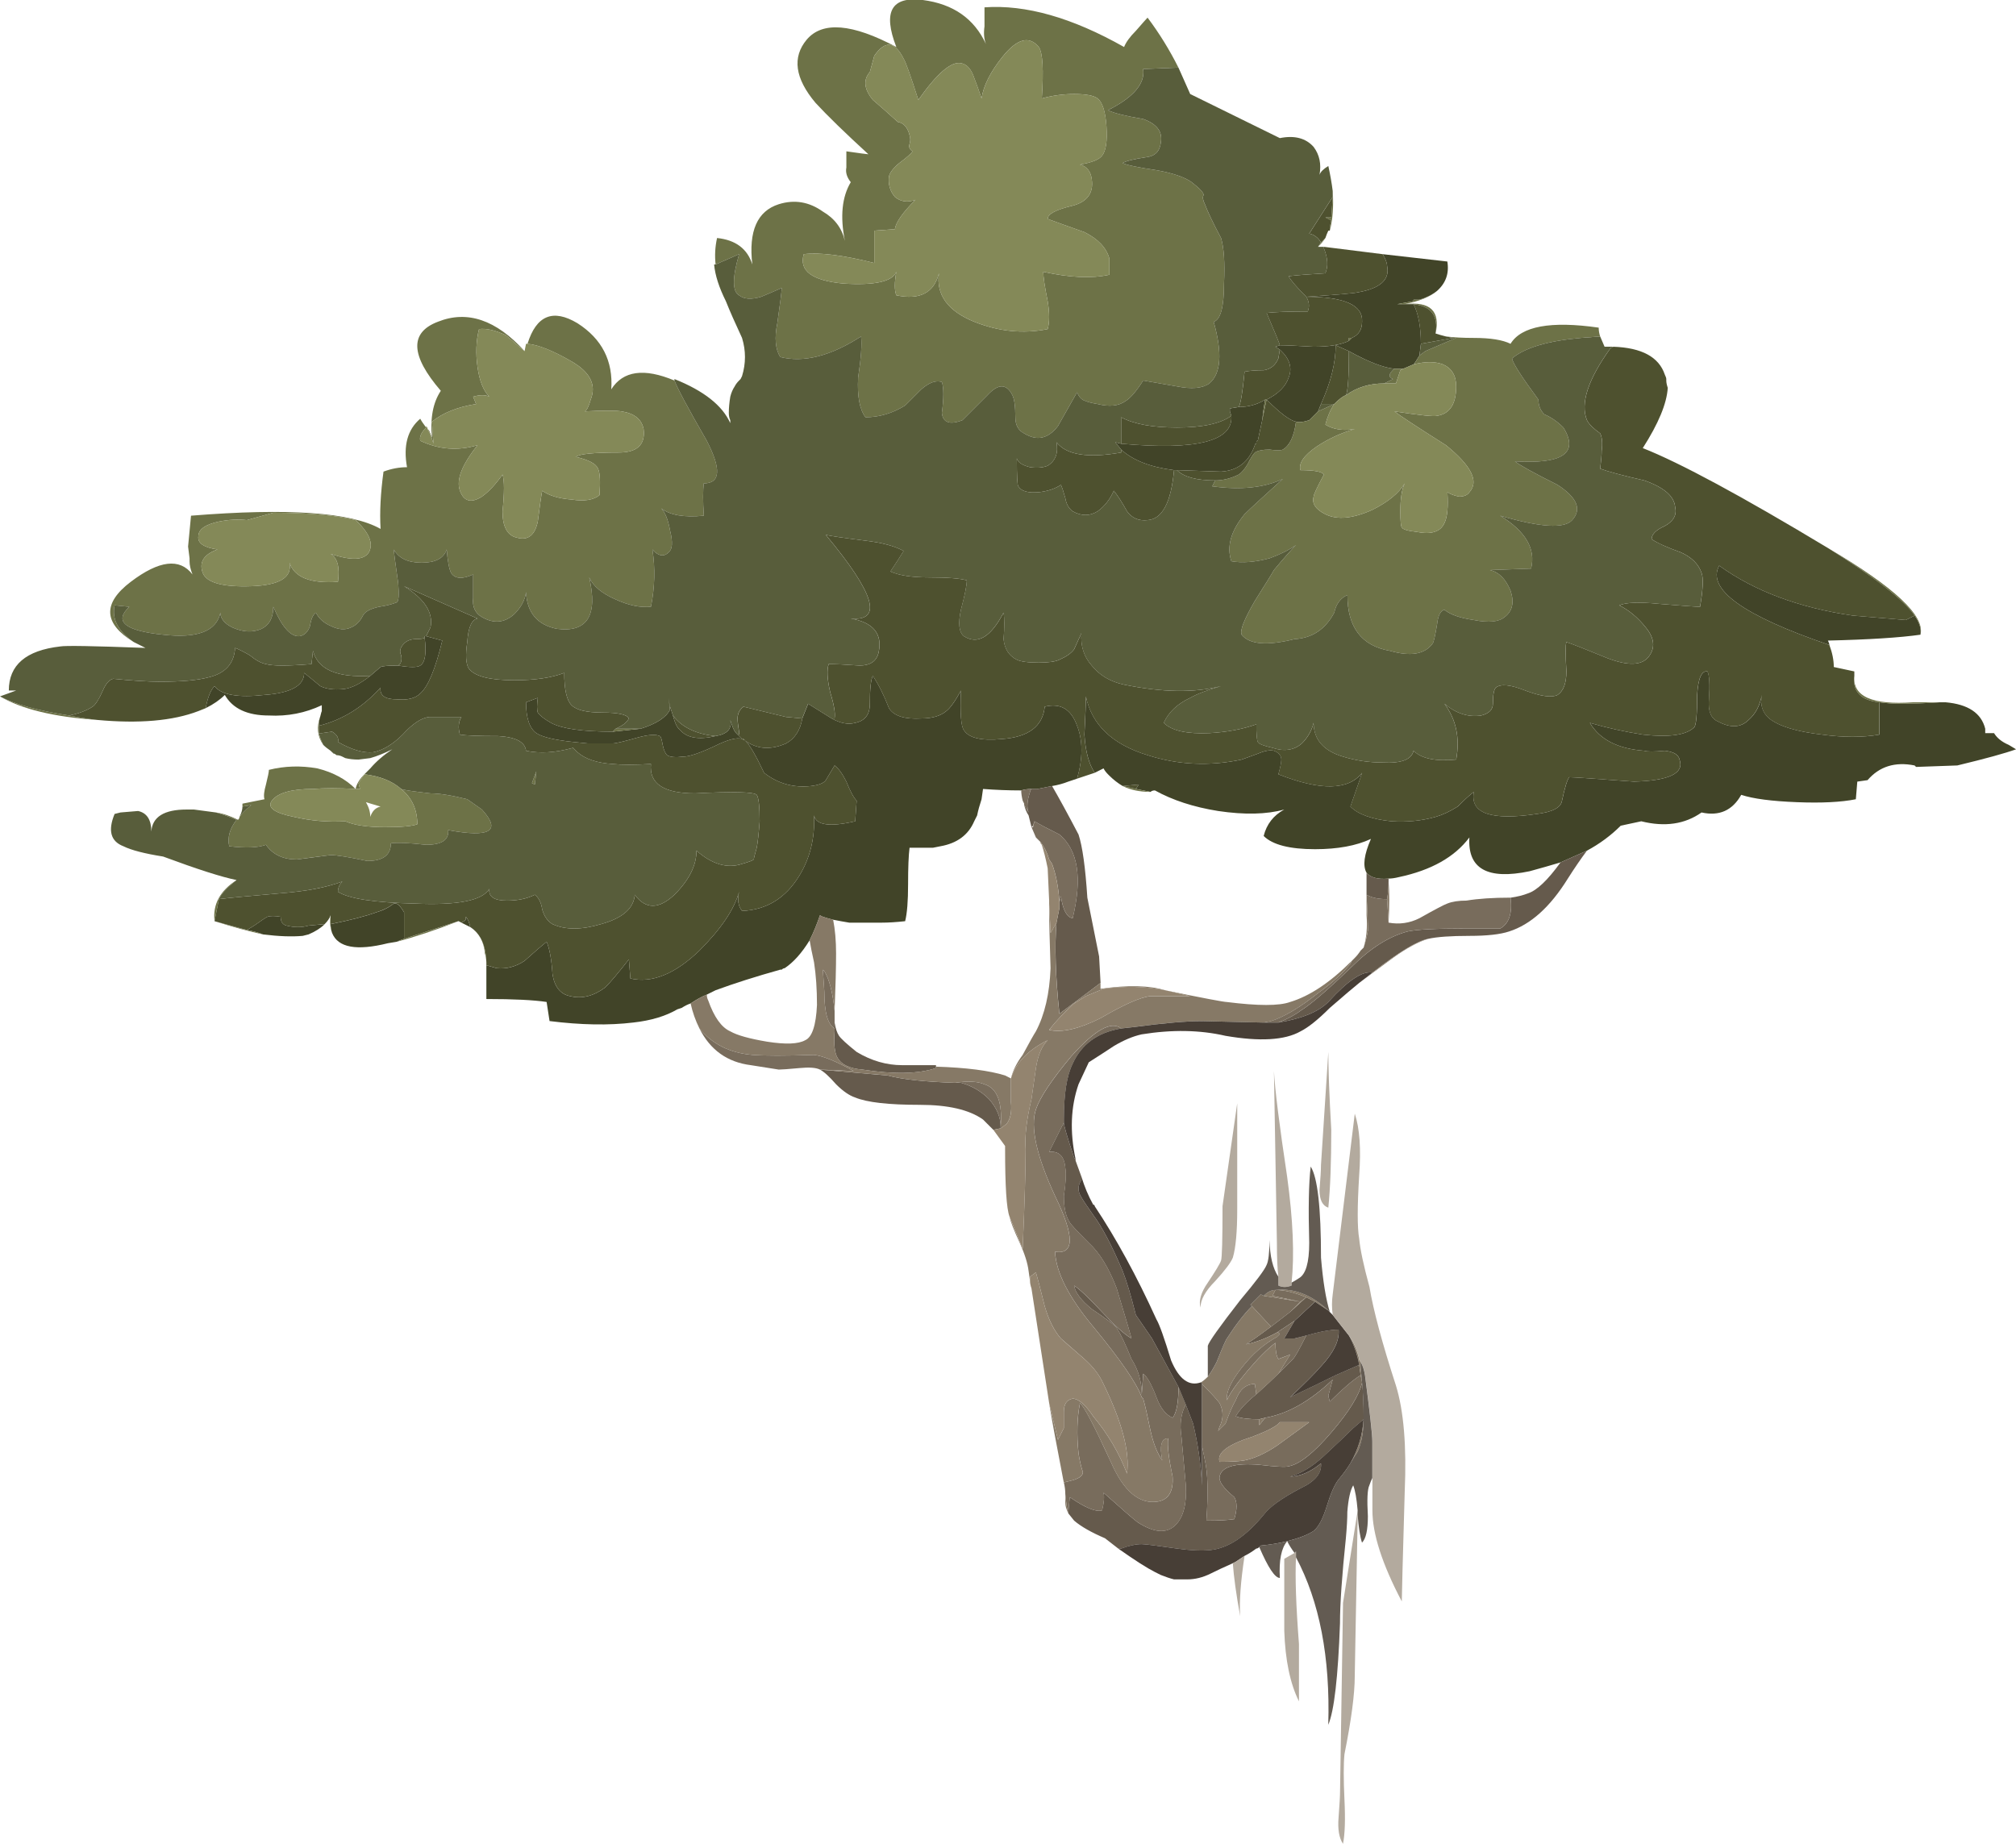 <?xml version="1.0" encoding="iso-8859-1"?>
<!-- Generator: Adobe Illustrator 15.1.0, SVG Export Plug-In . SVG Version: 6.00 Build 0)  -->
<!DOCTYPE svg PUBLIC "-//W3C//DTD SVG 1.1//EN" "http://www.w3.org/Graphics/SVG/1.1/DTD/svg11.dtd">
<svg version="1.1" id="Layer_1" xmlns="http://www.w3.org/2000/svg" xmlns:xlink="http://www.w3.org/1999/xlink" x="0px" y="0px"
	 width="68.6px" height="62.75px" viewBox="0 0 68.6 62.75" style="enable-background:new 0 0 68.6 62.75;" xml:space="preserve">
<g>
	<path style="fill-rule:evenodd;clip-rule:evenodd;fill:#414428;" d="M65.15,20.95c0.166,0.233,0.233,0.45,0.199,0.65
		c-0.699,0.1-1.75,0.167-3.149,0.2c0.033,0.067,0.05,0.117,0.05,0.15c-2.934-1-4.184-1.9-3.75-2.7c1.2,0.867,2.717,1.433,4.55,1.7
		l1.8,0.15L65.15,20.95z M54,28.95c-0.3,0.133-0.6,0.267-0.9,0.4c-0.333,0.1-0.683,0.2-1.05,0.3c-1.434,0.3-2.116-0.083-2.05-1.15
		c-0.5,0.667-1.3,1.117-2.4,1.35c-0.133,0.033-0.25,0.05-0.35,0.05c-0.366,0.033-0.616-0.033-0.75-0.2
		c-0.134-0.233-0.083-0.617,0.15-1.15c-0.5,0.233-1.134,0.35-1.9,0.35c-0.866,0-1.45-0.15-1.75-0.45c0.1-0.4,0.333-0.7,0.7-0.9
		c-0.601,0.167-1.351,0.184-2.25,0.05c-0.834-0.133-1.55-0.367-2.15-0.7c-0.066,0-0.116,0.017-0.149,0.05
		c-0.167-0.034-0.334-0.067-0.5-0.1l0.1-0.15l-0.55,0.05c-0.167-0.1-0.316-0.217-0.45-0.35l-0.05-0.05
		c-0.066-0.067-0.117-0.133-0.15-0.2l-0.3,0.15c-0.2-0.3-0.316-0.733-0.35-1.3c0.033-0.633,0.05-1.067,0.05-1.3
		c0.2,0.966,0.899,1.633,2.1,2c1.033,0.333,2.101,0.383,3.2,0.15l0.55-0.2c0.233-0.1,0.417-0.133,0.55-0.1
		c0.167,0.067,0.25,0.167,0.25,0.3c0,0.1-0.033,0.267-0.1,0.5c1.434,0.566,2.384,0.55,2.85-0.05l-0.399,1.15
		c0.267,0.267,0.733,0.433,1.399,0.5c0.534,0.033,1.034-0.017,1.5-0.15c0.233-0.066,0.483-0.183,0.75-0.35
		c0.233-0.233,0.417-0.4,0.551-0.5c-0.134,0.733,0.583,0.983,2.149,0.75c0.533-0.067,0.816-0.217,0.851-0.45
		c0.1-0.467,0.183-0.733,0.25-0.8c0.133,0,0.866,0.05,2.199,0.15c1.2-0.033,1.717-0.283,1.551-0.75c-0.034-0.167-0.2-0.267-0.5-0.3
		c-0.367,0.034-0.601,0.034-0.7,0c-0.9-0.066-1.517-0.383-1.851-0.95c0.567,0.167,1.167,0.3,1.801,0.4
		c0.899,0.1,1.483,0.017,1.75-0.25c0.066-0.067,0.1-0.433,0.1-1.1c0.033-0.566,0.15-0.833,0.35-0.8
		c0.067,0.133,0.084,0.45,0.051,0.95c-0.034,0.4,0.066,0.65,0.3,0.75c0.434,0.233,0.783,0.217,1.05-0.05
		c0.233-0.2,0.384-0.483,0.45-0.85c-0.066,0.333,0.017,0.6,0.25,0.8c0.333,0.267,0.934,0.45,1.8,0.55c0.733,0.1,1.384,0.1,1.95,0
		v-1.1c0.399,0.067,1.083,0.067,2.05,0c0.066,0,0.134,0,0.2,0c0.767,0.067,1.217,0.367,1.35,0.9v0.15h0.3
		c0.101,0.167,0.267,0.3,0.5,0.4l0.25,0.15c-0.366,0.133-1.033,0.317-2,0.55L65.2,26.1l-0.05-0.05c-0.667-0.133-1.2,0.034-1.601,0.5
		L63.2,26.6l-0.05,0.6c-0.5,0.1-1.167,0.133-2,0.1c-0.867-0.033-1.5-0.117-1.9-0.25c-0.3,0.534-0.75,0.733-1.35,0.6
		c-0.567,0.4-1.25,0.5-2.051,0.3L55.15,28.1C54.816,28.433,54.434,28.717,54,28.95z M48.1,10.35c0.167,0.333,0.25,0.783,0.25,1.35
		l-0.05,0.4c-0.1,0.167-0.166,0.267-0.2,0.3l-0.35,0.15h-0.3c-0.367-0.033-0.884-0.233-1.55-0.6l-0.45-0.2c0,0.6-0.167,1.267-0.5,2
		L44.85,14l-0.3,0.3c-0.2,0.067-0.35,0.083-0.45,0.05c-0.199-0.033-0.533-0.283-1-0.75c0.4-0.2,0.65-0.45,0.75-0.75
		c0.134-0.333,0.034-0.65-0.3-0.95L43.4,11.8l0.149-0.05c0.2,0,0.584,0.017,1.15,0.05c0.533,0,0.934-0.066,1.2-0.2l0.1-0.1
		c0.233-0.1,0.35-0.283,0.35-0.55c0.034-0.567-0.6-0.85-1.899-0.85c1.033-0.067,1.616-0.117,1.75-0.15c0.767-0.133,1.1-0.434,1-0.9
		c0-0.1-0.05-0.233-0.15-0.4l2.2,0.25c0.066,0.4-0.05,0.733-0.35,1c-0.167,0.133-0.367,0.233-0.601,0.3h-0.2v0.05l-0.55,0.1h0.25
		H48.1z M14.45,21.7v-0.05h0.05l0.55,0.15c-0.233,0.967-0.483,1.567-0.75,1.8c-0.167,0.167-0.433,0.233-0.8,0.2
		c-0.4,0-0.583-0.133-0.55-0.4c-0.6,0.667-1.3,1.1-2.1,1.3c0-0.123,0.017-0.231,0.05-0.325l0.025-0.1
		c0.005-0.024,0.014-0.049,0.025-0.075V24c-0.567,0.267-1.167,0.383-1.8,0.35c-0.733,0-1.233-0.233-1.5-0.7
		C7.483,23.817,7.267,23.967,7,24.1c0.067-0.367,0.167-0.617,0.3-0.75c0.233,0.3,0.8,0.4,1.7,0.3c0.9-0.066,1.35-0.316,1.35-0.75
		c0.167,0.133,0.35,0.283,0.55,0.45c0.2,0.1,0.467,0.133,0.8,0.1c0.267-0.034,0.566-0.184,0.9-0.45l0.35-0.3
		c0.066-0.034,0.267-0.05,0.6-0.05c0.4,0.067,0.65,0.067,0.75,0C14.467,22.55,14.517,22.233,14.45,21.7z M25.25,25.15
		c-0.167-0.066-0.483,0.017-0.95,0.25c-0.5,0.233-0.85,0.35-1.05,0.35c-0.267,0.033-0.45,0.017-0.55-0.05
		c-0.067-0.067-0.117-0.184-0.15-0.35c-0.033-0.2-0.066-0.3-0.1-0.3c-0.133-0.066-0.383-0.05-0.75,0.05
		c-0.467,0.133-0.75,0.2-0.85,0.2H20l-0.5-0.05c-0.633-0.067-1.05-0.167-1.25-0.3c-0.233-0.167-0.35-0.517-0.35-1.05l0.4-0.15
		c-0.033,0.233-0.033,0.4,0,0.5c0.067,0.1,0.217,0.217,0.45,0.35c0.367,0.2,1.067,0.3,2.1,0.3l0.95-0.1
		c0.534-0.167,0.867-0.383,1-0.65V24.1v-0.05l0.1,0.3c0.067,0.267,0.15,0.433,0.25,0.5c0.233,0.267,0.633,0.333,1.2,0.2
		c0.4-0.066,0.566-0.25,0.5-0.55c0.066,0.233,0.133,0.383,0.2,0.45L25.1,25L25.25,25.15z M27.55,32
		c-0.267,0.434-0.55,0.75-0.85,0.95c-0.034,0-0.067,0.017-0.1,0.05h-0.05c-0.833,0.233-1.566,0.467-2.2,0.7
		c-0.067,0.033-0.167,0.083-0.3,0.149c-0.167,0.067-0.35,0.167-0.55,0.301c-0.1,0.033-0.2,0.083-0.3,0.149l-0.15,0.05
		c-0.4,0.233-0.9,0.384-1.5,0.45c-0.833,0.101-1.783,0.084-2.85-0.05l-0.1-0.65c-0.434-0.066-1.117-0.1-2.05-0.1v-1.15l0.35,0.101
		c0.333,0.033,0.65-0.05,0.95-0.25c0.333-0.3,0.583-0.517,0.75-0.65c0.1,0.233,0.167,0.601,0.2,1.101
		c0.067,0.433,0.267,0.683,0.6,0.75c0.4,0.1,0.8,0,1.2-0.301c0.167-0.166,0.433-0.483,0.8-0.949l0.05,0.649
		c0.733,0.167,1.517-0.149,2.35-0.95c0.733-0.733,1.184-1.399,1.35-2c-0.066,0.267-0.033,0.483,0.1,0.65
		c0.833-0.033,1.483-0.433,1.95-1.2c0.367-0.6,0.533-1.283,0.5-2.05c0.066,0.333,0.533,0.4,1.4,0.2l0.05-0.7
		c-0.1-0.1-0.217-0.317-0.35-0.65c-0.133-0.267-0.267-0.45-0.4-0.55c-0.1,0.167-0.2,0.333-0.3,0.5c-0.067,0.1-0.233,0.167-0.5,0.2
		c-0.6,0.067-1.133-0.083-1.6-0.45c-0.295-0.623-0.512-0.99-0.65-1.1c0.403,0.298,0.87,0.332,1.4,0.1
		c0.3-0.167,0.483-0.45,0.55-0.85l0.2-0.5l0.8,0.5c0.3,0.167,0.567,0.216,0.8,0.15c0.333-0.067,0.5-0.283,0.5-0.65
		c0-0.5,0.033-0.817,0.1-0.95c0.2,0.3,0.383,0.667,0.55,1.1c0.167,0.267,0.533,0.383,1.1,0.35c0.367,0,0.65-0.083,0.85-0.25
		c0.133-0.1,0.3-0.333,0.5-0.7c-0.034,0.767,0,1.217,0.1,1.35c0.167,0.267,0.6,0.367,1.3,0.3c0.9-0.066,1.384-0.433,1.45-1.1
		c0.533-0.133,0.9,0.083,1.101,0.65c0.199,0.5,0.199,1.1,0,1.8l-0.301,0.1c-0.166,0.066-0.35,0.117-0.55,0.15
		c-0.166,0.033-0.333,0.067-0.5,0.1h-0.2c-0.133,0-0.25,0.017-0.35,0.05c-0.434,0-0.867-0.017-1.3-0.05L33.4,27.2
		c-0.066,0.2-0.117,0.383-0.15,0.55l-0.1,0.2c-0.2,0.466-0.583,0.75-1.15,0.85l-0.25,0.05c-0.2,0-0.4,0-0.6,0
		c-0.066,0-0.117,0-0.15,0h-0.05c-0.034,0.267-0.05,0.683-0.05,1.25c0,0.566-0.033,0.983-0.1,1.25c-0.3,0.033-0.566,0.05-0.8,0.05
		h-1.1c-0.2-0.033-0.383-0.066-0.55-0.1c-0.133-0.033-0.25-0.066-0.35-0.1l-0.1-0.05C27.8,31.45,27.683,31.733,27.55,32z
		 M38.15,15.1c2.566,0.233,3.816-0.083,3.75-0.95L41.85,14v-0.1l0.301-0.05c0.333,0,0.633-0.083,0.899-0.25
		c-0.033,0.167-0.066,0.4-0.1,0.7L42.8,15c-0.033,0-0.05,0.017-0.05,0.05v0.05c-0.033,0-0.05,0.017-0.05,0.05
		c-0.2,0.567-0.584,0.867-1.15,0.9L40.05,16h-0.1c-0.8-0.1-1.4-0.333-1.8-0.7l-0.2-0.25L38.15,15.1z M15.7,31.4
		c0.066-0.033,0.117-0.066,0.15-0.1v-0.1c0.066,0.066,0.117,0.183,0.15,0.35L15.7,31.4z M11.05,31.45
		c-0.133,0.133-0.316,0.25-0.55,0.35l-0.2,0.05c-0.367,0.033-0.816,0.017-1.35-0.05c-0.167-0.066-0.35-0.117-0.55-0.15l0.25-0.15
		c0.233-0.167,0.383-0.267,0.45-0.3c0.1-0.034,0.25-0.034,0.45,0c0,0.167,0.067,0.267,0.2,0.3c0.267,0.067,0.517,0.067,0.75,0
		L11.05,31.45z M11.3,31.75c-0.033-0.1-0.05-0.2-0.05-0.3c0.667-0.133,1.183-0.267,1.55-0.4c0.233-0.066,0.434-0.167,0.6-0.3
		c0.1-0.033,0.217,0.067,0.35,0.3v0.9c-0.1,0.033-0.183,0.066-0.25,0.1l-0.3,0.05C12.133,32.366,11.5,32.25,11.3,31.75z"/>
	<path style="fill-rule:evenodd;clip-rule:evenodd;fill:#6D7247;" d="M62.2,18.65c2.267,1.333,3.316,2.317,3.149,2.95
		c0.034-0.2-0.033-0.417-0.199-0.65C64.783,20.417,63.8,19.65,62.2,18.65z M63.1,23c-0.066,0.7,0.601,1,2,0.9c0.334,0,0.634,0,0.9,0
		c-0.967,0.067-1.65,0.067-2.05,0C63.316,23.833,63.033,23.533,63.1,23z M54.45,11.45L53.8,11.5c-1.133,0.1-1.916,0.333-2.35,0.7
		c0.033,0.167,0.333,0.633,0.899,1.4c0,0.2,0.067,0.367,0.2,0.5c0.233,0.1,0.45,0.25,0.65,0.45c0.533,0.867-0.017,1.25-1.65,1.15
		c0.167,0.133,0.65,0.4,1.45,0.8c0.667,0.433,0.833,0.833,0.5,1.2c-0.267,0.3-1.083,0.25-2.45-0.15
		c0.867,0.534,1.217,1.133,1.05,1.8L50.7,19.4c0.3,0.067,0.533,0.3,0.7,0.7c0.133,0.4,0.066,0.7-0.2,0.9
		c-0.2,0.167-0.55,0.2-1.05,0.1c-0.467-0.067-0.801-0.184-1-0.35c-0.134,0.033-0.217,0.2-0.25,0.5c-0.067,0.4-0.117,0.617-0.15,0.65
		c-0.267,0.367-0.75,0.45-1.45,0.25c-0.967-0.167-1.45-0.8-1.45-1.9c-0.233,0.1-0.383,0.3-0.449,0.6
		c-0.301,0.566-0.75,0.867-1.351,0.9c-0.934,0.233-1.533,0.183-1.8-0.15c-0.066-0.133,0.083-0.517,0.45-1.15
		c0.399-0.633,0.616-0.983,0.649-1.05c0.334-0.4,0.584-0.683,0.75-0.85c-0.233,0.167-0.533,0.317-0.899,0.45
		c-0.5,0.133-0.934,0.167-1.3,0.1c-0.167-0.5-0.017-1.033,0.449-1.6c0.167-0.167,0.601-0.567,1.301-1.2
		c-0.634,0.3-1.434,0.383-2.4,0.25l0.1-0.2c0.267,0,0.534-0.067,0.801-0.2c0.1-0.066,0.199-0.183,0.3-0.35
		c0.1-0.2,0.184-0.333,0.25-0.4c0.1-0.066,0.267-0.1,0.5-0.1c0.233,0.034,0.383,0.034,0.45,0c0.233-0.133,0.383-0.45,0.449-0.95
		c0.101,0.033,0.25,0.017,0.45-0.05l0.3-0.3l0.551-0.25c-0.134,0.2-0.233,0.433-0.301,0.7c0.267,0.167,0.601,0.216,1,0.15
		c-0.466,0.133-0.899,0.333-1.3,0.6c-0.434,0.3-0.616,0.566-0.55,0.8c0.467,0,0.733,0.05,0.8,0.15
		c-0.233,0.434-0.35,0.684-0.35,0.75c-0.066,0.233,0.066,0.434,0.399,0.6c0.4,0.2,0.934,0.15,1.601-0.15
		c0.533-0.267,0.899-0.567,1.1-0.9c-0.1,0.2-0.149,0.517-0.149,0.95c0,0.333,0.017,0.517,0.05,0.55c0.033,0.066,0.2,0.117,0.5,0.15
		c0.5,0.1,0.816,0,0.95-0.3c0.1-0.2,0.133-0.55,0.1-1.05c0.1,0.067,0.233,0.117,0.4,0.15c0.166,0,0.283-0.05,0.35-0.15
		c0.333-0.367,0.066-0.9-0.8-1.6c-1-0.633-1.584-1.017-1.75-1.15c0.866,0.133,1.35,0.183,1.45,0.15c0.433-0.066,0.649-0.4,0.649-1
		c0-0.367-0.149-0.617-0.45-0.75c-0.267-0.1-0.6-0.1-1,0c0.034-0.033,0.101-0.133,0.2-0.3l0.2-0.15l1.05-0.45h-0.1l-0.25-0.05
		c0.267,0.033,0.583,0.05,0.95,0.05c0.566,0,0.983,0.067,1.25,0.2c0.366-0.6,1.366-0.784,3-0.55
		C54.4,11.25,54.417,11.35,54.45,11.45z M24.35,9c-0.033-0.3-0.017-0.6,0.05-0.9c0.633,0.066,1.033,0.367,1.2,0.9
		c-0.133-1.133,0.167-1.817,0.9-2.05c0.533-0.167,1.033-0.083,1.5,0.25c0.4,0.233,0.65,0.566,0.75,1c-0.167-0.833-0.1-1.5,0.2-2
		c-0.133-0.167-0.184-0.333-0.15-0.5V5.15c0.467,0.067,0.717,0.1,0.75,0.1c-0.8-0.733-1.4-1.317-1.8-1.75
		c-0.7-0.833-0.8-1.55-0.3-2.15C27.983,0.717,29,0.8,30.5,1.6c-0.467-1.2-0.167-1.733,0.9-1.6c1.033,0.133,1.75,0.633,2.15,1.5
		c-0.066-0.167-0.083-0.367-0.05-0.6c0-0.333,0-0.55,0-0.65c1.4-0.1,2.983,0.35,4.75,1.35c0.066-0.167,0.2-0.35,0.4-0.55
		c0.233-0.267,0.366-0.417,0.399-0.45c0.4,0.533,0.75,1.1,1.05,1.7L38.9,2.35c0.066,0.5-0.334,0.967-1.2,1.4
		c0.2,0.1,0.6,0.2,1.2,0.3c0.466,0.167,0.666,0.434,0.6,0.8c-0.033,0.3-0.2,0.467-0.5,0.5c-0.434,0.066-0.7,0.133-0.8,0.2
		c0.133,0.067,0.533,0.15,1.2,0.25c0.533,0.1,0.916,0.233,1.149,0.4c0.3,0.233,0.434,0.383,0.4,0.45
		c-0.033,0.067-0.017,0.167,0.05,0.3c0.1,0.267,0.283,0.65,0.55,1.15c0.101,0.333,0.134,0.85,0.101,1.55
		c0,0.8-0.117,1.233-0.351,1.3c0.3,1.066,0.25,1.767-0.149,2.1c-0.233,0.167-0.601,0.2-1.101,0.1l-1.149-0.2
		c-0.233,0.367-0.434,0.6-0.601,0.7c-0.233,0.167-0.55,0.2-0.95,0.1c-0.199-0.033-0.333-0.067-0.399-0.1
		c-0.134-0.033-0.233-0.133-0.3-0.3C36.517,13.583,36.3,13.967,36,14.5c-0.333,0.433-0.717,0.517-1.15,0.25
		c-0.199-0.1-0.3-0.283-0.3-0.55c0-0.367-0.033-0.617-0.1-0.75c-0.2-0.4-0.483-0.4-0.85,0l-0.85,0.85
		c-0.433,0.167-0.667,0.083-0.7-0.25c0.067-0.5,0.067-0.85,0-1.05c-0.2-0.067-0.433,0.017-0.7,0.25L30.8,13.8
		c-0.433,0.267-0.883,0.4-1.35,0.4c-0.2-0.267-0.284-0.717-0.25-1.35c0.1-0.667,0.133-1.133,0.1-1.4c-1.033,0.667-1.95,0.9-2.75,0.7
		c-0.167-0.267-0.2-0.65-0.1-1.15c0.1-0.7,0.15-1.1,0.15-1.2c-0.3,0.133-0.533,0.233-0.7,0.3c-0.333,0.1-0.583,0.083-0.75-0.05
		c-0.233-0.133-0.233-0.6,0-1.4L24.35,9z M22.95,12.95c0.1,0.267,0.466,0.95,1.1,2.05c0.5,0.967,0.467,1.45-0.1,1.45
		c-0.034,0.233-0.034,0.6,0,1.1c-0.667,0.067-1.15-0.017-1.45-0.25c0.133,0.133,0.233,0.383,0.3,0.75c0.1,0.4,0.083,0.65-0.05,0.75
		c-0.133,0.133-0.283,0.133-0.45,0c-0.033-0.033-0.066-0.066-0.1-0.1c0.1,0.633,0.083,1.283-0.05,1.95
		c-0.367,0.033-0.767-0.05-1.2-0.25c-0.467-0.2-0.767-0.45-0.9-0.75c0.3,1.3-0.066,1.883-1.1,1.75
		c-0.667-0.133-1.017-0.55-1.05-1.25c-0.033,0.267-0.167,0.517-0.4,0.75c-0.333,0.3-0.7,0.333-1.1,0.1
		c-0.233-0.133-0.333-0.35-0.3-0.65v-0.8c-0.367,0.167-0.617,0.15-0.75-0.05c-0.067-0.133-0.117-0.4-0.15-0.8
		c-0.1,0.3-0.383,0.45-0.85,0.45S13.567,19,13.4,18.7c0,0.066,0.05,0.45,0.15,1.15c0.034,0.4,0.017,0.617-0.05,0.65
		c-0.167,0.067-0.367,0.117-0.6,0.15c-0.3,0.067-0.483,0.167-0.55,0.3c-0.1,0.2-0.233,0.333-0.4,0.4c-0.2,0.1-0.434,0.083-0.7-0.05
		c-0.233-0.1-0.4-0.25-0.5-0.45c-0.1,0.066-0.167,0.217-0.2,0.45c-0.066,0.2-0.183,0.317-0.35,0.35c-0.3,0.033-0.6-0.3-0.9-1
		c0,0.367-0.133,0.617-0.4,0.75c-0.3,0.133-0.633,0.117-1-0.05c-0.267-0.133-0.4-0.3-0.4-0.5c-0.133,0.633-0.783,0.883-1.95,0.75
		c-1.3-0.133-1.683-0.45-1.15-0.95L3.9,20.6c-0.1,0.467,0.117,0.883,0.65,1.25c-1.033-0.633-1.066-1.317-0.1-2.05
		c0.966-0.733,1.667-0.816,2.1-0.25c-0.066-0.167-0.1-0.316-0.1-0.45V19L6.4,18.6l0.1-1.05c3.3-0.267,5.45-0.117,6.45,0.45
		c-0.034-0.567,0-1.217,0.1-1.95c0.267-0.1,0.534-0.15,0.8-0.15c-0.133-0.733,0.017-1.283,0.45-1.65c0.034,0.067,0.1,0.167,0.2,0.3
		c-0.167,0.167-0.233,0.317-0.2,0.45c0.633,0.3,1.284,0.35,1.95,0.15c-0.533,0.667-0.733,1.184-0.6,1.55s0.383,0.433,0.75,0.2
		c0.233-0.167,0.467-0.417,0.7-0.75c0.066,0.2,0.066,0.617,0,1.25c0,0.533,0.167,0.833,0.5,0.9c0.367,0.1,0.6-0.083,0.7-0.55
		c0.067-0.533,0.117-0.883,0.15-1.05c0.233,0.167,0.566,0.267,1,0.3c0.433,0.067,0.75,0.017,0.95-0.15
		c0.033-0.467,0.017-0.767-0.05-0.9c-0.067-0.167-0.317-0.3-0.75-0.4c0.1-0.1,0.583-0.15,1.45-0.15c0.633,0,0.917-0.267,0.85-0.8
		c-0.066-0.333-0.316-0.533-0.75-0.6c-0.2-0.033-0.617-0.033-1.25,0c0.067-0.033,0.133-0.167,0.2-0.4c0.2-0.5-0.017-0.934-0.65-1.3
		s-1.133-0.566-1.5-0.6c0.3-0.967,0.867-1.2,1.7-0.7c0.833,0.533,1.217,1.283,1.15,2.25C21.2,12.617,21.917,12.517,22.95,12.95z
		 M2.35,24.35C2.683,24.417,3,24.467,3.3,24.5c-1.466-0.1-2.566-0.367-3.3-0.8C0.5,23.967,1.283,24.183,2.35,24.35z M21.8,24.8
		l-0.95,0.1l0.1-0.1H21.8z M22.8,24.1v0.05l-0.05-0.4L22.8,24.1z M45.25,7.85c0-0.1,0.017-0.217,0.05-0.35l-0.2-0.1h0.2l0.05-0.7
		c0-0.067,0-0.133,0-0.2C45.384,7.033,45.35,7.483,45.25,7.85z M45.1,8.1c-0.066,0.1-0.149,0.2-0.25,0.3l0.101-0.15
		C45.017,8.183,45.066,8.133,45.1,8.1z M45.9,11.6v-0.1H46L45.9,11.6z M48.1,10.35h-0.3h-0.25l0.55-0.1V10.2h0.2
		c0.233-0.067,0.434-0.167,0.601-0.3c-0.233,0.2-0.601,0.35-1.101,0.45c0.867-0.1,1.217,0.233,1.05,1
		C48.95,10.75,48.7,10.417,48.1,10.35z M47.45,12.55h0.3l-0.1,0.05l-0.15,0.45h-0.4L47.4,12.9
		C47.233,12.833,47.25,12.717,47.45,12.55z M42.95,14.3c0.033-0.3,0.066-0.533,0.1-0.7h0.05C43.066,13.767,43.017,14,42.95,14.3z
		 M38.2,26.75l0.45,0.1c0.166,0.033,0.333,0.066,0.5,0.1C38.783,26.95,38.467,26.883,38.2,26.75z M7.3,31.35
		c-0.066-0.567,0.184-1.033,0.75-1.4c-0.333,0.267-0.533,0.483-0.6,0.65L7.3,31.35l1.1,0.3c0.2,0.033,0.383,0.083,0.55,0.15
		C8.483,31.7,7.933,31.55,7.3,31.35z M35.45,3.35c0.066-0.967,0.033-1.55-0.101-1.75c-0.333-0.4-0.75-0.283-1.25,0.35
		c-0.399,0.5-0.633,0.966-0.7,1.4c-0.1-0.3-0.183-0.533-0.25-0.7c-0.1-0.3-0.25-0.467-0.45-0.5c-0.333-0.066-0.817,0.35-1.45,1.25
		c-0.267-0.833-0.433-1.3-0.5-1.4c-0.3-0.6-0.633-0.633-1-0.1L29.6,2.45c-0.233,0.267-0.2,0.583,0.1,0.95
		c0.2,0.167,0.483,0.417,0.85,0.75c0.2,0.033,0.333,0.184,0.4,0.45c0.033,0.1,0.033,0.2,0,0.3c-0.034,0.1,0,0.184,0.1,0.25
		c-0.033,0.067-0.183,0.2-0.45,0.4C30.4,5.717,30.283,5.867,30.25,6c-0.033,0.267,0.033,0.5,0.2,0.7c0.2,0.167,0.433,0.2,0.7,0.1
		c-0.433,0.434-0.667,0.767-0.7,1l-0.7,0.05v1.1c-1.067-0.267-1.867-0.367-2.4-0.3c-0.167,0.567,0.283,0.9,1.35,1
		c1.066,0.067,1.667-0.066,1.8-0.4c-0.067,0.367-0.067,0.633,0,0.8c0.8,0.167,1.283-0.083,1.45-0.75c-0.1,0.733,0.3,1.284,1.2,1.65
		c0.833,0.333,1.667,0.417,2.5,0.25c0.066-0.233,0.066-0.55,0-0.95c-0.101-0.5-0.15-0.833-0.15-1c0.9,0.2,1.65,0.233,2.25,0.1V8.8
		c-0.1-0.367-0.384-0.667-0.85-0.9c-0.567-0.2-0.983-0.35-1.25-0.45c0-0.167,0.283-0.317,0.85-0.45c0.5-0.133,0.717-0.433,0.65-0.9
		c-0.034-0.267-0.167-0.434-0.4-0.5c0.4-0.067,0.65-0.167,0.75-0.3c0.134-0.167,0.184-0.5,0.15-1c-0.034-0.5-0.134-0.816-0.301-0.95
		c-0.133-0.1-0.399-0.15-0.8-0.15C36.184,3.2,35.816,3.25,35.45,3.35z M14.55,14.6l0.05,0.05c0.033,0.067,0.066,0.15,0.1,0.25
		c-0.067-0.667,0.033-1.2,0.3-1.6c-1.033-1.2-1.067-1.983-0.1-2.35c1-0.4,1.983-0.067,2.95,1l-0.3-0.25l-0.05-0.05l-0.3-0.25
		c-0.367-0.167-0.667-0.233-0.9-0.2c-0.1,0.4-0.117,0.833-0.05,1.3s0.2,0.8,0.4,1c-0.133-0.067-0.316-0.067-0.55,0l0.1,0.25
		c-0.633,0.1-1.133,0.3-1.5,0.6l0.05,0.75C14.717,14.967,14.65,14.8,14.55,14.6z M8.4,17.7c-0.3-0.034-0.617-0.017-0.95,0.05
		c-0.467,0.1-0.7,0.267-0.7,0.5c-0.033,0.233,0.183,0.383,0.65,0.45c-0.467,0.167-0.633,0.433-0.5,0.8
		c0.133,0.333,0.684,0.483,1.65,0.45c0.967-0.034,1.4-0.3,1.3-0.8c0.167,0.5,0.717,0.717,1.65,0.65c0.067-0.5-0.017-0.816-0.25-0.95
		c0.7,0.233,1.133,0.217,1.3-0.05c0.167-0.3,0.017-0.667-0.45-1.1c-0.667-0.167-1.6-0.25-2.8-0.25L8.4,17.7z M11,25.35
		c-0.203-0.29-0.236-0.615-0.1-0.975c-0.033,0.094-0.05,0.202-0.05,0.325v0.25C10.883,25.083,10.933,25.217,11,25.35z M11.25,31.45
		c0,0.1,0.017,0.2,0.05,0.3c-0.066-0.167-0.083-0.367-0.05-0.6V31.45z M13.5,32.05c0.067-0.033,0.15-0.066,0.25-0.1l1.85-0.6
		C14.833,31.65,14.133,31.883,13.5,32.05z M16.55,32.75c-0.006-0.12-0.023-0.22-0.05-0.3c-0.033-0.4-0.2-0.7-0.5-0.9
		C16.348,31.771,16.531,32.172,16.55,32.75z M25.25,25.15h0.05l0.05,0.05L25.25,25.15z M18.2,26.7l-0.1-0.05l0.15-0.4L18.2,26.7z
		 M13.65,26.85c0.067,0.033,0.4,0.083,1,0.15c0.3,0,0.717,0.067,1.25,0.2l0.5,0.35c0.667,0.733,0.283,0.967-1.15,0.7
		c0.033,0.333-0.217,0.5-0.75,0.5c-0.6-0.067-1-0.083-1.2-0.05c0,0.4-0.267,0.6-0.8,0.6c-0.633-0.133-1.05-0.2-1.25-0.2
		c-0.533,0.066-0.917,0.117-1.15,0.15c-0.467,0-0.817-0.167-1.05-0.5c-0.267,0.1-0.683,0.117-1.25,0.05
		c-0.066-0.3,0.017-0.6,0.25-0.9c-0.233-0.1-0.466-0.183-0.7-0.25c0.233,0.033,0.483,0.117,0.75,0.25
		c0.033-0.033,0.05-0.066,0.05-0.1c0.1-0.133,0.233-0.267,0.4-0.4l-0.3,0.05c0-0.034,0-0.067,0-0.1L9,27.2
		c-0.033-0.1-0.017-0.267,0.05-0.5c0.067-0.267,0.1-0.434,0.1-0.5c0.533-0.133,1.083-0.15,1.65-0.05
		c0.534,0.133,0.967,0.367,1.3,0.7c0.033-0.167,0.133-0.333,0.3-0.5l-0.2,0.3l0.05,0.2c-0.033,0-0.083,0-0.15,0
		c-0.6-0.033-1.083-0.033-1.45,0c-0.733,0-1.2,0.133-1.4,0.4C9.083,27.483,9.333,27.667,10,27.8c0.567,0.133,1.15,0.184,1.75,0.15
		c0.3,0.133,0.75,0.2,1.35,0.2c0.566,0,0.933-0.033,1.1-0.1C14.2,27.55,14.017,27.15,13.65,26.85z M11.375,25.65H11.35
		c-0.029-0.029-0.054-0.054-0.075-0.075C11.303,25.602,11.336,25.626,11.375,25.65z"/>
	<path style="fill-rule:evenodd;clip-rule:evenodd;fill:#4E512F;" d="M37.25,26.3l-0.6,0.2c0.199-0.7,0.199-1.3,0-1.8
		c-0.2-0.567-0.567-0.784-1.101-0.65c-0.066,0.667-0.55,1.034-1.45,1.1c-0.7,0.067-1.133-0.033-1.3-0.3
		c-0.1-0.133-0.133-0.583-0.1-1.35c-0.2,0.367-0.367,0.6-0.5,0.7c-0.2,0.167-0.483,0.25-0.85,0.25
		c-0.567,0.033-0.934-0.083-1.1-0.35c-0.167-0.434-0.35-0.8-0.55-1.1c-0.067,0.133-0.1,0.45-0.1,0.95c0,0.367-0.167,0.583-0.5,0.65
		c-0.233,0.066-0.5,0.017-0.8-0.15h0.1c0.033-0.167-0.017-0.467-0.15-0.9c-0.1-0.433-0.117-0.75-0.05-0.95
		c0.233,0,0.583,0.017,1.05,0.05c0.367,0,0.583-0.15,0.65-0.45c0.133-0.633-0.183-1.017-0.95-1.15c1.1,0.1,0.816-0.85-0.85-2.85
		c0.1,0.033,0.55,0.1,1.35,0.2c0.566,0.067,1,0.184,1.3,0.35c-0.1,0.167-0.25,0.4-0.45,0.7c0.3,0.133,0.733,0.2,1.3,0.2
		c0.633,0,1.066,0.033,1.3,0.1c0,0.167-0.066,0.5-0.2,1c-0.1,0.467-0.067,0.767,0.1,0.9c0.467,0.3,0.917,0.033,1.351-0.8
		c0.033,0.2,0.033,0.5,0,0.9c0.033,0.333,0.183,0.567,0.449,0.7c0.134,0.066,0.384,0.1,0.75,0.1c0.334,0,0.567-0.033,0.7-0.1
		c0.233-0.1,0.4-0.217,0.5-0.35l0.25-0.55c-0.033,0.434,0.084,0.8,0.351,1.1c0.267,0.333,0.633,0.55,1.1,0.65
		c1.3,0.267,2.4,0.284,3.3,0.05c-0.467,0.133-0.816,0.267-1.05,0.4c-0.434,0.2-0.733,0.483-0.9,0.85
		c0.267,0.267,0.784,0.383,1.551,0.35c0.6-0.034,1.133-0.133,1.6-0.3c0,0.333,0.017,0.533,0.05,0.6s0.2,0.133,0.5,0.2
		c0.4,0.133,0.733,0.083,1-0.15c0.2-0.2,0.334-0.433,0.4-0.7c0,0.566,0.333,0.95,1,1.15c0.434,0.133,0.883,0.2,1.35,0.2
		c0.634,0.033,0.983-0.1,1.05-0.4c0.267,0.267,0.75,0.367,1.45,0.3c0.134-0.733,0-1.367-0.399-1.9c0.399,0.333,0.816,0.466,1.25,0.4
		c0.267-0.067,0.399-0.2,0.399-0.4c0-0.3,0.033-0.483,0.101-0.55c0.166-0.133,0.5-0.1,1,0.1c0.533,0.2,0.899,0.25,1.1,0.15
		c0.2-0.133,0.3-0.4,0.3-0.8c-0.033-0.567-0.033-0.9,0-1c0.2,0.066,0.667,0.25,1.4,0.55c0.7,0.267,1.166,0.25,1.399-0.05
		c0.233-0.3,0.2-0.633-0.1-1c-0.267-0.333-0.566-0.583-0.9-0.75c0.233-0.1,0.684-0.117,1.351-0.05c0.8,0.067,1.267,0.1,1.399,0.1
		c0.101-0.6,0.117-0.983,0.051-1.15c-0.101-0.3-0.334-0.533-0.7-0.7c-0.467-0.167-0.8-0.316-1-0.45c0-0.167,0.149-0.317,0.45-0.45
		c0.3-0.167,0.416-0.383,0.35-0.65c-0.033-0.367-0.384-0.667-1.05-0.9c-0.733-0.167-1.233-0.3-1.5-0.4
		c0.033-0.267,0.05-0.467,0.05-0.6c0.033-0.267,0.017-0.467-0.05-0.6c-0.233-0.167-0.384-0.317-0.45-0.45
		c-0.233-0.566,0.033-1.383,0.8-2.45L54.9,11.8c0.966,0.034,1.55,0.35,1.75,0.95c0.033,0.067,0.05,0.117,0.05,0.15v0.05
		c0,0.066,0.017,0.15,0.05,0.25c-0.033,0.533-0.316,1.216-0.85,2.05c1.267,0.5,3.366,1.633,6.3,3.4c1.6,1,2.583,1.767,2.95,2.3
		L64.85,21.1l-1.8-0.15c-1.833-0.267-3.35-0.833-4.55-1.7c-0.434,0.8,0.816,1.7,3.75,2.7c0.1,0.267,0.15,0.517,0.15,0.75l0.699,0.15
		V23c-0.066,0.533,0.217,0.833,0.851,0.9V25c-0.566,0.1-1.217,0.1-1.95,0c-0.866-0.1-1.467-0.283-1.8-0.55
		c-0.233-0.2-0.316-0.467-0.25-0.8c-0.066,0.367-0.217,0.65-0.45,0.85c-0.267,0.267-0.616,0.283-1.05,0.05
		c-0.233-0.1-0.334-0.35-0.3-0.75c0.033-0.5,0.017-0.816-0.051-0.95c-0.199-0.033-0.316,0.233-0.35,0.8c0,0.667-0.033,1.033-0.1,1.1
		C57.384,25.017,56.8,25.1,55.9,25c-0.634-0.1-1.233-0.233-1.801-0.4c0.334,0.566,0.95,0.883,1.851,0.95
		c0.1,0.034,0.333,0.034,0.7,0c0.3,0.034,0.466,0.133,0.5,0.3c0.166,0.467-0.351,0.717-1.551,0.75c-1.333-0.1-2.066-0.15-2.199-0.15
		c-0.067,0.066-0.15,0.333-0.25,0.8c-0.034,0.233-0.317,0.383-0.851,0.45c-1.566,0.233-2.283-0.017-2.149-0.75
		c-0.134,0.1-0.317,0.267-0.551,0.5c-0.267,0.167-0.517,0.283-0.75,0.35c-0.466,0.133-0.966,0.184-1.5,0.15
		c-0.666-0.067-1.133-0.233-1.399-0.5l0.399-1.15c-0.466,0.6-1.416,0.617-2.85,0.05c0.066-0.233,0.1-0.4,0.1-0.5
		c0-0.133-0.083-0.233-0.25-0.3c-0.133-0.033-0.316,0-0.55,0.1l-0.55,0.2c-1.1,0.233-2.167,0.183-3.2-0.15
		c-1.2-0.367-1.899-1.034-2.1-2c0,0.233-0.017,0.667-0.05,1.3C36.934,25.567,37.05,26,37.25,26.3z M49.45,11.5l-1.101,0.2
		c0-0.567-0.083-1.017-0.25-1.35c0.601,0.066,0.851,0.4,0.75,1c0.101,0.033,0.217,0.066,0.351,0.1L49.45,11.5z M43.05,13.6
		c-0.267,0.167-0.566,0.25-0.899,0.25c0.066-0.1,0.133-0.5,0.199-1.2c0.167-0.033,0.384-0.05,0.65-0.05
		c0.233-0.033,0.4-0.167,0.5-0.4l0.05-0.3c0.334,0.3,0.434,0.617,0.3,0.95c-0.1,0.3-0.35,0.55-0.75,0.75
		c0.467,0.467,0.801,0.717,1,0.75c-0.066,0.5-0.216,0.816-0.449,0.95c-0.067,0.034-0.217,0.034-0.45,0c-0.233,0-0.4,0.034-0.5,0.1
		c-0.066,0.067-0.15,0.2-0.25,0.4c-0.101,0.167-0.2,0.284-0.3,0.35c-0.267,0.133-0.534,0.2-0.801,0.2c-0.633,0-1.066-0.117-1.3-0.35
		l1.5,0.05c0.566-0.033,0.95-0.333,1.15-0.9c0-0.033,0.017-0.05,0.05-0.05v-0.05c0-0.033,0.017-0.05,0.05-0.05l0.15-0.7
		c0.066-0.3,0.116-0.533,0.149-0.7H43.05z M12.6,23c-0.333,0.267-0.633,0.417-0.9,0.45c-0.333,0.033-0.6,0-0.8-0.1
		c-0.2-0.167-0.383-0.317-0.55-0.45c0,0.434-0.45,0.684-1.35,0.75c-0.9,0.1-1.467,0-1.7-0.3C7.167,23.483,7.067,23.733,7,24.1
		l-0.25,0.1c-0.867,0.333-2.017,0.433-3.45,0.3c-0.3-0.033-0.617-0.083-0.95-0.15c0.333-0.067,0.6-0.167,0.8-0.3
		c0.1-0.066,0.217-0.25,0.35-0.55c0.1-0.233,0.217-0.367,0.35-0.4c0.667,0.066,1.2,0.1,1.6,0.1c0.733,0,1.283-0.05,1.65-0.15
		c0.566-0.133,0.867-0.466,0.9-1c0.1,0.034,0.267,0.117,0.5,0.25c0.2,0.167,0.383,0.267,0.55,0.3c0.233,0.066,0.75,0.066,1.55,0
		l0.05-0.45C10.817,22.783,11.467,23.067,12.6,23z M25.1,25h0.05v-0.1c-0.033-0.2-0.05-0.35-0.05-0.45c0-0.167,0.066-0.3,0.2-0.4
		l1.45,0.35l0.55,0.05c-0.066,0.4-0.25,0.683-0.55,0.85c-0.53,0.232-0.997,0.199-1.4-0.1l-0.05-0.05h-0.05l0.1,0.05
		c0.138,0.11,0.354,0.477,0.65,1.1c0.467,0.367,1,0.517,1.6,0.45c0.267-0.033,0.433-0.1,0.5-0.2c0.1-0.167,0.2-0.333,0.3-0.5
		c0.133,0.1,0.267,0.284,0.4,0.55c0.133,0.333,0.25,0.55,0.35,0.65l-0.05,0.7c-0.867,0.2-1.333,0.133-1.4-0.2
		c0.033,0.767-0.133,1.45-0.5,2.05c-0.467,0.767-1.117,1.167-1.95,1.2c-0.133-0.167-0.167-0.383-0.1-0.65
		c-0.167,0.6-0.617,1.267-1.35,2c-0.833,0.801-1.617,1.117-2.35,0.95L21.4,32.65c-0.367,0.466-0.633,0.783-0.8,0.949
		C20.2,33.9,19.8,34,19.4,33.9c-0.333-0.067-0.533-0.317-0.6-0.75c-0.033-0.5-0.1-0.867-0.2-1.101
		c-0.167,0.134-0.417,0.351-0.75,0.65c-0.3,0.2-0.617,0.283-0.95,0.25l-0.35-0.101v-0.1c-0.019-0.578-0.202-0.979-0.55-1.2
		c-0.033-0.167-0.083-0.283-0.15-0.35v0.1c-0.033,0.034-0.083,0.067-0.15,0.1l-0.1-0.05l-1.85,0.6v-0.9
		c-0.133-0.233-0.25-0.333-0.35-0.3c-0.167,0.133-0.367,0.233-0.6,0.3c-0.367,0.133-0.883,0.267-1.55,0.4v-0.3
		c-0.033,0.1-0.1,0.2-0.2,0.3L10.5,31.5c-0.233,0.067-0.483,0.067-0.75,0c-0.133-0.033-0.2-0.133-0.2-0.3
		c-0.2-0.034-0.35-0.034-0.45,0c-0.067,0.033-0.217,0.133-0.45,0.3L8.4,31.65l-1.1-0.3l0.15-0.75c0.233-0.033,0.933-0.1,2.1-0.2
		c0.867-0.066,1.567-0.2,2.1-0.4c-0.1,0.1-0.15,0.217-0.15,0.35c0.367,0.233,1.233,0.367,2.6,0.4c1.467,0.067,2.316-0.1,2.55-0.5
		c-0.033,0.267,0.167,0.4,0.6,0.4c0.367,0,0.683-0.066,0.95-0.2c0.133,0.1,0.216,0.267,0.25,0.5c0.066,0.233,0.183,0.4,0.35,0.5
		c0.434,0.2,0.983,0.2,1.65,0c0.733-0.2,1.117-0.534,1.15-1c0.367,0.5,0.816,0.5,1.35,0c0.5-0.5,0.75-1,0.75-1.5
		c0.533,0.466,1.05,0.617,1.55,0.45c0.233-0.066,0.367-0.117,0.4-0.15c0-0.033,0.033-0.167,0.1-0.4c0.033-0.167,0.067-0.467,0.1-0.9
		c0-0.5-0.033-0.8-0.1-0.9c-0.1-0.1-0.8-0.117-2.1-0.05c-1.066,0-1.566-0.333-1.5-1c-0.566,0.033-1,0.033-1.3,0
		c-0.533-0.033-0.934-0.167-1.2-0.4l-0.15-0.15c-0.6,0.167-1.133,0.2-1.6,0.1c-0.033-0.3-0.35-0.466-0.95-0.5
		c-0.667,0-1.1-0.017-1.3-0.05c-0.066-0.233-0.05-0.433,0.05-0.6h-1.1c-0.267,0.033-0.567,0.233-0.9,0.6
		c-0.333,0.333-0.667,0.533-1,0.6c-0.333,0.033-0.733-0.083-1.2-0.35c0.033-0.133-0.033-0.25-0.2-0.35l-0.35,0.05h-0.1V24.7
		c0.8-0.2,1.5-0.633,2.1-1.3c-0.034,0.267,0.15,0.4,0.55,0.4c0.367,0.034,0.633-0.033,0.8-0.2c0.267-0.233,0.517-0.833,0.75-1.8
		l-0.55-0.15l0.15-0.3c0.1-0.5-0.2-0.967-0.9-1.4l2.5,1.1c-0.2,0.034-0.317,0.3-0.35,0.8c-0.066,0.433-0.05,0.733,0.05,0.9
		c0.2,0.267,0.716,0.4,1.55,0.4c0.7,0,1.267-0.083,1.7-0.25c0,0.567,0.083,0.934,0.25,1.1c0.167,0.167,0.517,0.25,1.05,0.25
		s0.833,0.067,0.9,0.2c-0.066,0.133-0.217,0.25-0.45,0.35l-0.1,0.1c-1.033,0-1.733-0.1-2.1-0.3c-0.233-0.133-0.383-0.25-0.45-0.35
		c-0.033-0.1-0.033-0.267,0-0.5l-0.4,0.15c0,0.533,0.117,0.883,0.35,1.05c0.2,0.133,0.617,0.233,1.25,0.3L20,25.3h0.85
		c0.1,0,0.383-0.066,0.85-0.2c0.367-0.1,0.617-0.117,0.75-0.05c0.033,0,0.066,0.1,0.1,0.3c0.034,0.167,0.083,0.283,0.15,0.35
		c0.1,0.066,0.283,0.083,0.55,0.05c0.2,0,0.55-0.117,1.05-0.35c0.467-0.233,0.784-0.316,0.95-0.25L25.1,25z M14.45,21.7
		c0.066,0.533,0.017,0.85-0.15,0.95c-0.1,0.067-0.35,0.067-0.75,0c0.1-0.066,0.133-0.183,0.1-0.35c-0.066-0.133-0.033-0.267,0.1-0.4
		c0.1-0.1,0.233-0.15,0.4-0.15C14.317,21.75,14.417,21.733,14.45,21.7z M24.35,25.05c-0.567,0.133-0.967,0.067-1.2-0.2
		c-0.1-0.067-0.183-0.233-0.25-0.5C23.2,24.75,23.683,24.983,24.35,25.05z M45.25,7.85H45.2C45.167,7.917,45.134,8,45.1,8.1
		c-0.033,0.033-0.083,0.083-0.149,0.15c-0.101-0.167-0.233-0.267-0.4-0.3l0.8-1.25L45.3,7.4h-0.2l0.2,0.1
		C45.267,7.633,45.25,7.75,45.25,7.85z M43.55,11.75c0-0.033-0.149-0.4-0.45-1.1c0.301-0.033,0.767-0.05,1.4-0.05
		c0.066-0.167,0.05-0.333-0.05-0.5c-0.334-0.333-0.533-0.567-0.601-0.7c0.267-0.033,0.684-0.066,1.25-0.1
		c0.101-0.233,0.084-0.517-0.05-0.85V8.4l2,0.25c0.101,0.167,0.15,0.3,0.15,0.4c0.1,0.467-0.233,0.767-1,0.9
		c-0.134,0.033-0.717,0.083-1.75,0.15c1.3,0,1.934,0.283,1.899,0.85c0,0.267-0.116,0.45-0.35,0.55h-0.1v0.1
		c-0.267,0.133-0.667,0.2-1.2,0.2C44.134,11.767,43.75,11.75,43.55,11.75z M45.9,11.95c0,0.867-0.034,1.367-0.101,1.5
		c-0.1,0.033-0.233,0.133-0.399,0.3h-0.45c0.333-0.733,0.5-1.4,0.5-2L45.9,11.95z M38.65,26.85l-0.45-0.1l0.55-0.05L38.65,26.85z
		 M41.9,14.15c0.066,0.867-1.184,1.184-3.75,0.95v-0.9c0.433,0.233,1.066,0.35,1.899,0.35C40.917,14.55,41.533,14.417,41.9,14.15z
		 M39.95,16c-0.101,1.1-0.4,1.667-0.9,1.7c-0.3,0.033-0.533-0.067-0.7-0.3c-0.166-0.3-0.316-0.533-0.449-0.7
		c-0.134,0.3-0.317,0.533-0.551,0.7c-0.267,0.167-0.55,0.167-0.85,0c-0.134-0.1-0.217-0.25-0.25-0.45
		c-0.066-0.233-0.116-0.383-0.15-0.45c-0.199,0.133-0.449,0.217-0.75,0.25c-0.366,0.033-0.6-0.033-0.699-0.2
		C34.616,16.517,34.6,16.2,34.6,15.6c0.034,0.133,0.184,0.233,0.45,0.3c0.233,0.033,0.434,0.017,0.601-0.05
		c0.267-0.167,0.366-0.434,0.3-0.8c0.333,0.434,1.066,0.55,2.2,0.35v-0.1C38.55,15.667,39.15,15.9,39.95,16z"/>
	<path style="fill-rule:evenodd;clip-rule:evenodd;fill:#585D3B;" d="M48.35,11.7l1.101-0.2h0.1l-1.05,0.45l-0.2,0.15L48.35,11.7z
		 M44.85,14l0.101-0.25h0.45L44.85,14z M40.05,16c0.233,0.233,0.667,0.35,1.3,0.35l-0.1,0.2c0.967,0.133,1.767,0.05,2.4-0.25
		c-0.7,0.633-1.134,1.034-1.301,1.2c-0.466,0.567-0.616,1.1-0.449,1.6c0.366,0.066,0.8,0.033,1.3-0.1
		c0.366-0.133,0.666-0.283,0.899-0.45c-0.166,0.167-0.416,0.45-0.75,0.85c-0.033,0.067-0.25,0.417-0.649,1.05
		c-0.367,0.633-0.517,1.017-0.45,1.15c0.267,0.333,0.866,0.383,1.8,0.15c0.601-0.033,1.05-0.333,1.351-0.9
		c0.066-0.3,0.216-0.5,0.449-0.6c0,1.1,0.483,1.733,1.45,1.9c0.7,0.2,1.184,0.117,1.45-0.25c0.033-0.033,0.083-0.25,0.15-0.65
		c0.033-0.3,0.116-0.467,0.25-0.5c0.199,0.167,0.533,0.283,1,0.35c0.5,0.1,0.85,0.066,1.05-0.1c0.267-0.2,0.333-0.5,0.2-0.9
		c-0.167-0.4-0.4-0.633-0.7-0.7l1.399-0.05c0.167-0.667-0.183-1.267-1.05-1.8c1.367,0.4,2.184,0.45,2.45,0.15
		c0.333-0.367,0.167-0.767-0.5-1.2c-0.8-0.4-1.283-0.667-1.45-0.8c1.634,0.1,2.184-0.284,1.65-1.15c-0.2-0.2-0.417-0.35-0.65-0.45
		c-0.133-0.133-0.2-0.3-0.2-0.5c-0.566-0.767-0.866-1.233-0.899-1.4c0.434-0.367,1.217-0.6,2.35-0.7l0.65-0.05L54.6,11.8
		c0.101,0,0.2,0,0.301,0L54.8,11.85c-0.767,1.066-1.033,1.883-0.8,2.45c0.066,0.133,0.217,0.284,0.45,0.45
		c0.066,0.133,0.083,0.333,0.05,0.6c0,0.133-0.017,0.333-0.05,0.6c0.267,0.1,0.767,0.233,1.5,0.4c0.666,0.233,1.017,0.533,1.05,0.9
		c0.066,0.267-0.05,0.483-0.35,0.65c-0.301,0.133-0.45,0.283-0.45,0.45c0.2,0.133,0.533,0.283,1,0.45c0.366,0.167,0.6,0.4,0.7,0.7
		c0.066,0.167,0.05,0.55-0.051,1.15c-0.133,0-0.6-0.033-1.399-0.1c-0.667-0.066-1.117-0.05-1.351,0.05
		c0.334,0.167,0.634,0.417,0.9,0.75c0.3,0.367,0.333,0.7,0.1,1c-0.233,0.3-0.699,0.316-1.399,0.05c-0.733-0.3-1.2-0.483-1.4-0.55
		c-0.033,0.1-0.033,0.433,0,1c0,0.4-0.1,0.667-0.3,0.8c-0.2,0.1-0.566,0.05-1.1-0.15c-0.5-0.2-0.834-0.233-1-0.1
		c-0.067,0.067-0.101,0.25-0.101,0.55c0,0.2-0.133,0.333-0.399,0.4c-0.434,0.066-0.851-0.067-1.25-0.4
		c0.399,0.533,0.533,1.167,0.399,1.9c-0.7,0.066-1.184-0.033-1.45-0.3c-0.066,0.3-0.416,0.434-1.05,0.4
		c-0.467,0-0.916-0.067-1.35-0.2c-0.667-0.2-1-0.583-1-1.15c-0.066,0.267-0.2,0.5-0.4,0.7c-0.267,0.233-0.6,0.284-1,0.15
		c-0.3-0.067-0.467-0.133-0.5-0.2s-0.05-0.267-0.05-0.6c-0.467,0.167-1,0.267-1.6,0.3c-0.767,0.033-1.284-0.083-1.551-0.35
		c0.167-0.367,0.467-0.65,0.9-0.85c0.233-0.133,0.583-0.267,1.05-0.4c-0.899,0.233-2,0.217-3.3-0.05
		c-0.467-0.1-0.833-0.316-1.1-0.65c-0.267-0.3-0.384-0.667-0.351-1.1l-0.25,0.55c-0.1,0.133-0.267,0.25-0.5,0.35
		c-0.133,0.066-0.366,0.1-0.7,0.1c-0.366,0-0.616-0.033-0.75-0.1c-0.267-0.133-0.416-0.367-0.449-0.7c0.033-0.4,0.033-0.7,0-0.9
		c-0.434,0.833-0.884,1.1-1.351,0.8c-0.167-0.133-0.2-0.433-0.1-0.9c0.133-0.5,0.2-0.833,0.2-1c-0.233-0.067-0.667-0.1-1.3-0.1
		c-0.567,0-1-0.066-1.3-0.2c0.2-0.3,0.35-0.534,0.45-0.7c-0.3-0.167-0.733-0.283-1.3-0.35c-0.8-0.1-1.25-0.167-1.35-0.2
		c1.667,2,1.95,2.95,0.85,2.85c0.767,0.133,1.083,0.517,0.95,1.15c-0.066,0.3-0.283,0.45-0.65,0.45
		c-0.467-0.033-0.817-0.05-1.05-0.05c-0.067,0.2-0.05,0.517,0.05,0.95c0.133,0.434,0.183,0.733,0.15,0.9h-0.1l-0.8-0.5l-0.2,0.5
		l-0.55-0.05l-1.45-0.35c-0.133,0.1-0.2,0.233-0.2,0.4c0,0.1,0.017,0.25,0.05,0.45V25H25.1l-0.05-0.05
		c-0.066-0.067-0.133-0.217-0.2-0.45c0.066,0.3-0.1,0.483-0.5,0.55c-0.667-0.066-1.15-0.3-1.45-0.7l-0.1-0.3v0.05l-0.05-0.35
		l0.05,0.4c-0.133,0.267-0.466,0.483-1,0.65h-0.85c0.233-0.1,0.383-0.216,0.45-0.35c-0.066-0.133-0.367-0.2-0.9-0.2
		s-0.883-0.083-1.05-0.25c-0.167-0.167-0.25-0.533-0.25-1.1c-0.434,0.167-1,0.25-1.7,0.25c-0.833,0-1.35-0.133-1.55-0.4
		c-0.1-0.167-0.117-0.467-0.05-0.9c0.033-0.5,0.15-0.767,0.35-0.8l-2.5-1.1c0.7,0.433,1,0.9,0.9,1.4l-0.15,0.3h-0.05v0.05
		c-0.034,0.033-0.133,0.05-0.3,0.05c-0.167,0-0.3,0.05-0.4,0.15c-0.133,0.133-0.167,0.267-0.1,0.4c0.033,0.167,0,0.284-0.1,0.35
		c-0.333,0-0.533,0.017-0.6,0.05L12.6,23c-1.133,0.067-1.783-0.217-1.95-0.85L10.6,22.6c-0.8,0.066-1.317,0.066-1.55,0
		c-0.167-0.033-0.35-0.133-0.55-0.3c-0.233-0.133-0.4-0.216-0.5-0.25c-0.033,0.534-0.333,0.867-0.9,1
		c-0.367,0.1-0.917,0.15-1.65,0.15c-0.4,0-0.934-0.034-1.6-0.1c-0.133,0.033-0.25,0.167-0.35,0.4c-0.133,0.3-0.25,0.483-0.35,0.55
		c-0.2,0.133-0.467,0.233-0.8,0.3C1.283,24.183,0.5,23.967,0,23.7l0.55-0.2H0.3c0-0.867,0.583-1.367,1.75-1.5
		c0.167-0.033,1.133-0.017,2.9,0.05c-0.133-0.066-0.267-0.133-0.4-0.2C4.017,21.483,3.8,21.067,3.9,20.6l0.5,0.05
		c-0.533,0.5-0.15,0.817,1.15,0.95c1.167,0.133,1.817-0.117,1.95-0.75c0,0.2,0.133,0.367,0.4,0.5c0.367,0.167,0.7,0.183,1,0.05
		c0.267-0.133,0.4-0.383,0.4-0.75c0.3,0.7,0.6,1.033,0.9,1c0.167-0.033,0.283-0.15,0.35-0.35c0.034-0.233,0.1-0.383,0.2-0.45
		c0.1,0.2,0.267,0.35,0.5,0.45c0.267,0.133,0.5,0.15,0.7,0.05c0.167-0.067,0.3-0.2,0.4-0.4c0.066-0.133,0.25-0.233,0.55-0.3
		c0.233-0.033,0.434-0.083,0.6-0.15c0.067-0.033,0.083-0.25,0.05-0.65c-0.1-0.7-0.15-1.083-0.15-1.15
		c0.167,0.3,0.483,0.45,0.95,0.45S15.1,19,15.2,18.7c0.033,0.4,0.083,0.667,0.15,0.8c0.133,0.2,0.383,0.217,0.75,0.05v0.8
		c-0.033,0.3,0.066,0.517,0.3,0.65c0.4,0.233,0.767,0.2,1.1-0.1c0.233-0.233,0.367-0.483,0.4-0.75c0.033,0.7,0.383,1.117,1.05,1.25
		c1.033,0.133,1.4-0.45,1.1-1.75c0.133,0.3,0.434,0.55,0.9,0.75c0.433,0.2,0.833,0.283,1.2,0.25c0.133-0.667,0.15-1.316,0.05-1.95
		c0.033,0.033,0.066,0.066,0.1,0.1c0.167,0.133,0.317,0.133,0.45,0c0.133-0.1,0.15-0.35,0.05-0.75
		c-0.066-0.367-0.167-0.617-0.3-0.75c0.3,0.233,0.783,0.317,1.45,0.25c-0.034-0.5-0.034-0.867,0-1.1c0.566,0,0.6-0.483,0.1-1.45
		c-0.633-1.1-1-1.783-1.1-2.05V12.9c1,0.4,1.633,0.9,1.9,1.5c0-0.033,0-0.066,0-0.1c-0.033-0.066-0.05-0.15-0.05-0.25
		c0-0.167,0.017-0.35,0.05-0.55c0.033-0.133,0.083-0.25,0.15-0.35c0.033-0.066,0.083-0.133,0.15-0.2l0.05-0.05l0.05-0.1
		c0.133-0.433,0.133-0.867,0-1.3c-0.233-0.5-0.417-0.917-0.55-1.25C24.467,9.783,24.333,9.367,24.3,9h0.05l0.8-0.35
		c-0.233,0.8-0.233,1.267,0,1.4c0.167,0.133,0.417,0.15,0.75,0.05c0.167-0.067,0.4-0.167,0.7-0.3c0,0.1-0.05,0.5-0.15,1.2
		c-0.1,0.5-0.067,0.883,0.1,1.15c0.8,0.2,1.717-0.033,2.75-0.7c0.034,0.267,0,0.733-0.1,1.4c-0.034,0.633,0.05,1.083,0.25,1.35
		c0.466,0,0.917-0.133,1.35-0.4l0.55-0.55c0.267-0.233,0.5-0.317,0.7-0.25c0.067,0.2,0.067,0.55,0,1.05
		c0.034,0.333,0.267,0.417,0.7,0.25l0.85-0.85c0.367-0.4,0.65-0.4,0.85,0c0.066,0.133,0.1,0.383,0.1,0.75
		c0,0.267,0.101,0.45,0.3,0.55c0.434,0.267,0.817,0.183,1.15-0.25c0.3-0.533,0.517-0.917,0.65-1.15c0.066,0.167,0.166,0.267,0.3,0.3
		c0.066,0.033,0.2,0.067,0.399,0.1c0.4,0.1,0.717,0.067,0.95-0.1c0.167-0.1,0.367-0.333,0.601-0.7l1.149,0.2
		c0.5,0.1,0.867,0.067,1.101-0.1c0.399-0.333,0.449-1.033,0.149-2.1c0.233-0.067,0.351-0.5,0.351-1.3c0.033-0.7,0-1.217-0.101-1.55
		C41.283,7.6,41.1,7.217,41,6.95c-0.066-0.133-0.083-0.233-0.05-0.3c0.033-0.066-0.101-0.217-0.4-0.45
		c-0.233-0.167-0.616-0.3-1.149-0.4c-0.667-0.1-1.067-0.183-1.2-0.25c0.1-0.066,0.366-0.133,0.8-0.2c0.3-0.033,0.467-0.2,0.5-0.5
		c0.066-0.367-0.134-0.633-0.6-0.8c-0.601-0.1-1-0.2-1.2-0.3c0.866-0.433,1.267-0.9,1.2-1.4L40.1,2.3c0.134,0.3,0.267,0.6,0.4,0.9
		l3.05,1.5c0.5-0.1,0.884,0,1.15,0.3c0.2,0.267,0.267,0.583,0.2,0.95c0.033-0.1,0.133-0.2,0.3-0.3c0.066,0.3,0.116,0.583,0.149,0.85
		c0,0.067,0,0.133,0,0.2l-0.8,1.25c0.167,0.033,0.3,0.133,0.4,0.3L44.85,8.4h0.2v0.05c0.134,0.333,0.15,0.617,0.05,0.85
		c-0.566,0.034-0.983,0.067-1.25,0.1c0.067,0.133,0.267,0.367,0.601,0.7c0.1,0.167,0.116,0.333,0.05,0.5
		c-0.634,0-1.1,0.017-1.4,0.05c0.301,0.7,0.45,1.067,0.45,1.1L43.4,11.8l0.149,0.1l-0.05,0.3c-0.1,0.233-0.267,0.367-0.5,0.4
		c-0.267,0-0.483,0.017-0.65,0.05c-0.066,0.7-0.133,1.1-0.199,1.2L41.85,13.9V14l0.051,0.15c-0.367,0.267-0.983,0.4-1.851,0.4
		c-0.833,0-1.467-0.117-1.899-0.35v0.9l-0.2-0.05l0.2,0.25v0.1c-1.134,0.2-1.867,0.083-2.2-0.35c0.066,0.367-0.033,0.633-0.3,0.8
		c-0.167,0.066-0.367,0.083-0.601,0.05c-0.267-0.066-0.416-0.167-0.45-0.3c0,0.6,0.017,0.917,0.051,0.95
		c0.1,0.167,0.333,0.233,0.699,0.2c0.301-0.033,0.551-0.117,0.75-0.25c0.034,0.067,0.084,0.217,0.15,0.45
		c0.033,0.2,0.116,0.35,0.25,0.45c0.3,0.167,0.583,0.167,0.85,0c0.233-0.167,0.417-0.4,0.551-0.7c0.133,0.167,0.283,0.4,0.449,0.7
		c0.167,0.233,0.4,0.333,0.7,0.3c0.5-0.034,0.8-0.6,0.9-1.7H40.05z M45.9,11.95c0.666,0.367,1.183,0.566,1.55,0.6
		c-0.2,0.167-0.217,0.284-0.05,0.35L47.1,13.05c-0.5,0-0.933,0.133-1.3,0.4C45.866,13.317,45.9,12.817,45.9,11.95z M13.65,26.85
		c-0.3-0.267-0.717-0.434-1.25-0.5c0.067-0.067,0.133-0.133,0.2-0.2c0.2-0.233,0.45-0.45,0.75-0.65
		c-0.267,0.133-0.517,0.233-0.75,0.3l-0.4,0.05c-0.167,0-0.317-0.017-0.45-0.05l-0.1-0.05c-0.066-0.033-0.133-0.05-0.2-0.05
		c-0.027-0.027-0.052-0.043-0.075-0.05c-0.039-0.023-0.072-0.048-0.1-0.075L11.25,25.55c-0.1-0.066-0.183-0.133-0.25-0.2
		c-0.067-0.133-0.117-0.267-0.15-0.4h0.1l0.35-0.05c0.167,0.1,0.233,0.217,0.2,0.35c0.467,0.267,0.867,0.383,1.2,0.35
		c0.333-0.067,0.667-0.267,1-0.6c0.333-0.367,0.633-0.567,0.9-0.6h1.1c-0.1,0.167-0.117,0.367-0.05,0.6
		c0.2,0.033,0.633,0.05,1.3,0.05c0.6,0.034,0.917,0.2,0.95,0.5c0.467,0.1,1,0.067,1.6-0.1l0.15,0.15
		c0.267,0.233,0.667,0.367,1.2,0.4c0.3,0.033,0.733,0.033,1.3,0c-0.066,0.667,0.434,1,1.5,1c1.3-0.067,2-0.05,2.1,0.05
		c0.067,0.1,0.1,0.4,0.1,0.9c-0.033,0.433-0.067,0.733-0.1,0.9c-0.067,0.233-0.1,0.367-0.1,0.4c-0.033,0.033-0.167,0.083-0.4,0.15
		c-0.5,0.167-1.017,0.017-1.55-0.45c0,0.5-0.25,1-0.75,1.5c-0.534,0.5-0.983,0.5-1.35,0c-0.033,0.466-0.417,0.8-1.15,1
		c-0.667,0.2-1.217,0.2-1.65,0c-0.167-0.1-0.283-0.267-0.35-0.5c-0.034-0.233-0.117-0.4-0.25-0.5c-0.267,0.133-0.583,0.2-0.95,0.2
		c-0.433,0-0.633-0.133-0.6-0.4c-0.233,0.4-1.083,0.567-2.55,0.5c-1.367-0.033-2.233-0.167-2.6-0.4c0-0.133,0.05-0.25,0.15-0.35
		c-0.533,0.2-1.233,0.333-2.1,0.4c-1.167,0.1-1.867,0.167-2.1,0.2c0.066-0.167,0.267-0.383,0.6-0.65c-0.5-0.1-1.333-0.367-2.5-0.8
		c-0.633-0.1-1.083-0.217-1.35-0.35c-0.434-0.167-0.534-0.533-0.3-1.1l0.2-0.05l0.6-0.05c0.3,0.066,0.45,0.3,0.45,0.7
		c0.033-0.5,0.434-0.75,1.2-0.75c0.066,0,0.15,0,0.25,0l0.75,0.1c0.233,0.067,0.467,0.15,0.7,0.25c-0.233,0.3-0.316,0.6-0.25,0.9
		c0.567,0.067,0.983,0.05,1.25-0.05c0.233,0.333,0.583,0.5,1.05,0.5c0.233-0.033,0.617-0.083,1.15-0.15c0.2,0,0.617,0.066,1.25,0.2
		c0.533,0,0.8-0.2,0.8-0.6c0.2-0.034,0.6-0.017,1.2,0.05c0.533,0,0.783-0.167,0.75-0.5c1.433,0.267,1.817,0.033,1.15-0.7l-0.5-0.35
		c-0.533-0.133-0.95-0.2-1.25-0.2C14.05,26.933,13.717,26.883,13.65,26.85z M18.2,26.7l0.05-0.45l-0.15,0.4L18.2,26.7z M8.15,27.8
		c0.067-0.133,0.1-0.25,0.1-0.35l0.3-0.05C8.383,27.533,8.25,27.667,8.15,27.8z"/>
	<path style="fill-rule:evenodd;clip-rule:evenodd;fill:#848958;" d="M47.75,12.55l0.35-0.15c0.4-0.1,0.733-0.1,1,0
		c0.301,0.133,0.45,0.383,0.45,0.75c0,0.6-0.217,0.934-0.649,1c-0.101,0.033-0.584-0.017-1.45-0.15
		c0.166,0.133,0.75,0.517,1.75,1.15c0.866,0.7,1.133,1.233,0.8,1.6c-0.066,0.1-0.184,0.15-0.35,0.15
		c-0.167-0.033-0.301-0.083-0.4-0.15c0.033,0.5,0,0.85-0.1,1.05c-0.134,0.3-0.45,0.4-0.95,0.3c-0.3-0.033-0.467-0.083-0.5-0.15
		c-0.033-0.034-0.05-0.217-0.05-0.55c0-0.433,0.05-0.75,0.149-0.95c-0.2,0.333-0.566,0.633-1.1,0.9c-0.667,0.3-1.2,0.35-1.601,0.15
		c-0.333-0.167-0.466-0.367-0.399-0.6c0-0.066,0.116-0.316,0.35-0.75c-0.066-0.1-0.333-0.15-0.8-0.15
		c-0.066-0.233,0.116-0.5,0.55-0.8c0.4-0.267,0.834-0.467,1.3-0.6c-0.399,0.066-0.733,0.017-1-0.15c0.067-0.267,0.167-0.5,0.301-0.7
		c0.166-0.167,0.3-0.267,0.399-0.3c0.367-0.267,0.8-0.4,1.3-0.4h0.4l0.15-0.45L47.75,12.55z M35.45,3.35
		c0.366-0.1,0.733-0.15,1.1-0.15c0.4,0,0.667,0.05,0.8,0.15c0.167,0.133,0.267,0.45,0.301,0.95c0.033,0.5-0.017,0.833-0.15,1
		c-0.1,0.133-0.35,0.233-0.75,0.3c0.233,0.066,0.366,0.233,0.4,0.5C37.217,6.567,37,6.867,36.5,7c-0.566,0.133-0.85,0.283-0.85,0.45
		c0.267,0.1,0.683,0.25,1.25,0.45c0.466,0.233,0.75,0.533,0.85,0.9v0.55c-0.6,0.133-1.35,0.1-2.25-0.1c0,0.167,0.05,0.5,0.15,1
		c0.066,0.4,0.066,0.717,0,0.95c-0.834,0.167-1.667,0.083-2.5-0.25c-0.9-0.367-1.3-0.917-1.2-1.65
		c-0.167,0.667-0.65,0.917-1.45,0.75c-0.067-0.167-0.067-0.433,0-0.8c-0.133,0.333-0.733,0.467-1.8,0.4
		c-1.067-0.1-1.517-0.433-1.35-1c0.533-0.066,1.333,0.033,2.4,0.3v-1.1l0.7-0.05c0.033-0.233,0.267-0.566,0.7-1
		c-0.267,0.1-0.5,0.067-0.7-0.1c-0.167-0.2-0.233-0.434-0.2-0.7c0.033-0.133,0.15-0.283,0.35-0.45c0.267-0.2,0.417-0.333,0.45-0.4
		c-0.1-0.066-0.133-0.15-0.1-0.25c0.033-0.1,0.033-0.2,0-0.3c-0.067-0.267-0.2-0.417-0.4-0.45C30.183,3.817,29.9,3.567,29.7,3.4
		c-0.3-0.367-0.333-0.683-0.1-0.95l0.15-0.55c0.367-0.533,0.7-0.5,1,0.1c0.067,0.1,0.233,0.567,0.5,1.4
		c0.633-0.9,1.117-1.316,1.45-1.25c0.2,0.033,0.35,0.2,0.45,0.5c0.067,0.167,0.15,0.4,0.25,0.7c0.067-0.434,0.3-0.9,0.7-1.4
		c0.5-0.633,0.917-0.75,1.25-0.35C35.483,1.8,35.517,2.383,35.45,3.35z M14.5,14.55V14.5c0.033,0.033,0.05,0.067,0.05,0.1
		c0.1,0.2,0.167,0.367,0.2,0.5l-0.05-0.75c0.367-0.3,0.867-0.5,1.5-0.6l-0.1-0.25c0.233-0.067,0.417-0.067,0.55,0
		c-0.2-0.2-0.333-0.533-0.4-1s-0.05-0.9,0.05-1.3c0.233-0.034,0.534,0.033,0.9,0.2l0.3,0.25l0.05,0.05l0.3,0.25l0.05-0.25h0.05
		c0.367,0.033,0.867,0.233,1.5,0.6s0.85,0.8,0.65,1.3c-0.067,0.233-0.133,0.367-0.2,0.4c0.633-0.033,1.05-0.033,1.25,0
		c0.434,0.067,0.684,0.267,0.75,0.6c0.067,0.533-0.217,0.8-0.85,0.8c-0.867,0-1.35,0.05-1.45,0.15c0.433,0.1,0.683,0.233,0.75,0.4
		c0.066,0.133,0.083,0.433,0.05,0.9c-0.2,0.167-0.517,0.217-0.95,0.15c-0.434-0.033-0.767-0.133-1-0.3
		c-0.034,0.167-0.083,0.517-0.15,1.05c-0.1,0.467-0.333,0.65-0.7,0.55c-0.333-0.066-0.5-0.367-0.5-0.9
		c0.066-0.633,0.066-1.05,0-1.25c-0.233,0.333-0.467,0.583-0.7,0.75c-0.367,0.233-0.617,0.167-0.75-0.2s0.067-0.883,0.6-1.55
		c-0.667,0.2-1.317,0.15-1.95-0.15C14.267,14.867,14.333,14.717,14.5,14.55z M8.4,17.7l0.9-0.25c1.2,0,2.133,0.083,2.8,0.25
		c0.467,0.433,0.617,0.8,0.45,1.1c-0.167,0.267-0.6,0.284-1.3,0.05c0.233,0.133,0.317,0.45,0.25,0.95
		c-0.933,0.067-1.483-0.15-1.65-0.65c0.1,0.5-0.333,0.767-1.3,0.8c-0.966,0.033-1.517-0.117-1.65-0.45
		c-0.133-0.367,0.033-0.633,0.5-0.8c-0.467-0.067-0.683-0.217-0.65-0.45c0-0.233,0.233-0.4,0.7-0.5
		C7.783,17.683,8.1,17.667,8.4,17.7z M13.65,26.85c0.367,0.3,0.55,0.7,0.55,1.2c-0.167,0.067-0.534,0.1-1.1,0.1
		c-0.6,0-1.05-0.066-1.35-0.2c-0.6,0.033-1.183-0.017-1.75-0.15c-0.667-0.133-0.917-0.316-0.75-0.55c0.2-0.267,0.667-0.4,1.4-0.4
		c0.367-0.033,0.85-0.033,1.45,0c0.066,0,0.117,0,0.15,0l-0.05-0.2l0.2-0.3C12.933,26.417,13.35,26.583,13.65,26.85z M12.45,27.3
		c0.1,0.167,0.15,0.333,0.15,0.5c0.066-0.2,0.183-0.316,0.35-0.35L12.45,27.3z"/>
	<path style="fill-rule:evenodd;clip-rule:evenodd;fill:#655A4C;" d="M46.5,29.7c0.134,0.167,0.384,0.233,0.75,0.2
		c0,0.033,0,0.067,0,0.1c0,0.2-0.017,0.4-0.05,0.6c-0.3,0-0.533-0.05-0.7-0.15c0-0.034,0-0.067,0-0.1
		C46.5,30.083,46.5,29.867,46.5,29.7z M54,28.95c-0.2,0.267-0.417,0.583-0.65,0.95c-0.6,0.967-1.267,1.567-2,1.8
		c-0.3,0.1-0.75,0.15-1.35,0.15c-0.634,0-1.1,0.033-1.4,0.1c-0.366,0.066-1,0.45-1.899,1.149c-0.334-0.066-0.834,0.267-1.5,1
		c-0.334,0.334-0.9,0.567-1.7,0.7c0.333-0.133,0.583-0.267,0.75-0.399c0.333-0.2,0.917-0.7,1.75-1.5
		c0.634-0.634,1.267-1.034,1.9-1.2c0.3-0.067,0.949-0.1,1.949-0.1h1.2c0.3-0.167,0.417-0.517,0.351-1.05
		c0.233-0.033,0.433-0.083,0.6-0.15c0.3-0.1,0.667-0.45,1.1-1.05C53.4,29.217,53.7,29.083,54,28.95z M35.2,27.95l-0.05,0.15
		L35.1,28.15l-0.1-0.4c-0.066-0.1-0.116-0.217-0.15-0.35L35,27.65c-0.066-0.167-0.05-0.4,0.05-0.7c0-0.034,0.017-0.067,0.05-0.1h0.2
		c0.167-0.033,0.334-0.067,0.5-0.1c0.233,0.4,0.533,0.95,0.9,1.65c0.133,0.4,0.233,1.117,0.3,2.15l0.4,2l0.05,0.9l-1.4,1.05
		c-0.133-1.267-0.166-2.3-0.1-3.1l0.1-0.5v-0.2l0.05-0.2c0.067,0.467,0.2,0.717,0.4,0.75c0.333-1.367,0.184-2.317-0.45-2.85
		C35.65,28.2,35.366,28.05,35.2,27.95z M40.35,47.8l0.25,0.65c0.167,0.7,0.267,1.399,0.301,2.1V49.2l0.1,0.5
		c0.1,0.434,0.116,1.116,0.05,2.05c0.434,0,0.75-0.017,0.95-0.05c0.1-0.334,0.1-0.584,0-0.75c-0.366-0.3-0.533-0.533-0.5-0.7
		c0.066-0.333,0.517-0.467,1.35-0.4c0.567,0.067,0.9,0.084,1,0.051c0.367-0.067,0.851-0.45,1.45-1.15c0.601-0.7,0.95-1.267,1.05-1.7
		c0.034,0.334,0.051,0.733,0.051,1.2v0.05l-0.351,0.3c-0.2,0.2-0.533,0.517-1,0.95c-0.399,0.367-0.783,0.601-1.149,0.7
		c0.333,0,0.683-0.15,1.05-0.45c0.033,0.334-0.2,0.617-0.7,0.851c-0.634,0.333-1.05,0.633-1.25,0.899c-0.6,0.733-1.2,1.134-1.8,1.2
		c-0.3,0.033-0.684,0.017-1.15-0.05c-0.7-0.101-1.1-0.15-1.2-0.15c-0.199,0-0.433,0.05-0.699,0.15c-0.034,0-0.067,0-0.101,0
		L37.6,52.35c-0.466-0.199-0.816-0.399-1.05-0.6l-0.2-0.25l0.051-0.55c0.533,0.366,0.899,0.517,1.1,0.45
		c0.066-0.267,0.083-0.467,0.05-0.601c0.634,0.566,1.017,0.9,1.15,1c0.566,0.367,1,0.4,1.3,0.101
		c0.267-0.267,0.384-0.717,0.35-1.351c-0.066-0.733-0.116-1.283-0.149-1.649C40.134,48.467,40.184,48.1,40.35,47.8z M44.05,44.95
		l-0.6,0.399c-0.367,0.2-0.717,0.334-1.05,0.4c0.166-0.1,0.449-0.3,0.85-0.6l0.65-0.5l0.55-0.5l0.3,0.149L44.05,44.95z M46.25,46.45
		l0.05,0.35c-0.267,0.167-0.616,0.467-1.05,0.9l-0.05-0.2l0.149-0.55c-0.767,0.733-1.533,1.166-2.3,1.3l-0.2,0.05
		c-0.366,0-0.633-0.033-0.8-0.1c0.134-0.233,0.367-0.483,0.7-0.75c0.333-0.3,0.583-0.533,0.75-0.7l0.5-0.5
		c0.066-0.066,0.217-0.333,0.45-0.8c0.467-0.134,0.833-0.2,1.1-0.2c0.033,0.366-0.166,0.783-0.6,1.25
		c-0.233,0.267-0.584,0.616-1.05,1.05c0.699-0.333,1.216-0.583,1.55-0.75L46.25,46.45z M28.4,35c0-0.066,0-0.134,0-0.2
		c0.033,0.2,0.083,0.351,0.15,0.45c0.067,0.1,0.267,0.283,0.6,0.55c0.5,0.3,1.017,0.45,1.55,0.45h1.15v0.05v0.05
		c-0.6,0.2-1.434,0.217-2.5,0.051c-0.434-0.034-0.717-0.167-0.85-0.4c-0.1-0.167-0.133-0.467-0.1-0.9V35z M34.05,38.4l-0.25,0.05
		L33.45,38.1c-0.467-0.333-1.184-0.5-2.15-0.5c-1.066,0-1.8-0.083-2.2-0.25c-0.2-0.066-0.417-0.216-0.65-0.449
		c-0.233-0.267-0.417-0.434-0.55-0.5l2.3,0.199c0.5,0.134,1.267,0.217,2.3,0.25h0.2c0.367,0.101,0.683,0.284,0.95,0.551
		c0.267,0.3,0.4,0.616,0.4,0.949V38.4z M36.6,39.45v0.05l0.2,0.55c0,0.033,0,0.066,0,0.101c-0.133,0.199-0.133,0.399,0,0.6
		c0.033,0.066,0.167,0.267,0.4,0.6c0.3,0.4,0.633,1.034,1,1.9c0.133,0.333,0.283,0.833,0.45,1.5l0.55,0.8L40.1,47.2
		c0,0.533-0.066,0.883-0.199,1.05c-0.233-0.1-0.417-0.333-0.551-0.7c-0.166-0.434-0.316-0.7-0.449-0.8l-0.051,0.7
		c0-0.434-0.116-0.834-0.35-1.2c-0.2-0.5-0.366-0.85-0.5-1.05c-0.066-0.101-0.35-0.316-0.85-0.65c-0.367-0.3-0.567-0.566-0.601-0.8
		c0.2,0.134,0.517,0.434,0.95,0.9c0.434,0.466,0.767,0.767,1,0.899c0-0.033-0.167-0.6-0.5-1.7c-0.267-0.699-0.583-1.216-0.95-1.55
		c-0.399-0.399-0.616-0.633-0.649-0.7c-0.134-0.199-0.2-0.5-0.2-0.899c0.066-0.434,0.083-0.75,0.05-0.95
		c-0.033-0.4-0.217-0.583-0.55-0.55l0.5-1c0,0.1,0.116,0.5,0.35,1.2L36.6,39.45z"/>
	<path style="fill-rule:evenodd;clip-rule:evenodd;fill:#786C5C;" d="M46,32.7l0.1-0.101c0.067-0.066,0.134-0.149,0.2-0.25
		l0.101-0.1c0.066-0.2,0.116-0.4,0.149-0.6c0-0.167-0.017-0.566-0.05-1.2c0.167,0.1,0.4,0.15,0.7,0.15l0.05,0.8
		c0.366,0.067,0.717,0.017,1.05-0.15c0.533-0.3,0.851-0.467,0.95-0.5c0.167-0.067,0.384-0.1,0.65-0.1c0.399-0.066,0.899-0.1,1.5-0.1
		c0.066,0.534-0.051,0.883-0.351,1.05h-1.2c-1,0-1.649,0.033-1.949,0.1c-0.634,0.167-1.267,0.566-1.9,1.2
		c-0.833,0.8-1.417,1.3-1.75,1.5c-0.167,0.133-0.417,0.267-0.75,0.399H43l0.25-0.05c0.434-0.134,0.967-0.45,1.6-0.95
		c0.467-0.333,0.834-0.666,1.101-1L46,32.7z M36.35,51.5c-0.033-0.1-0.066-0.316-0.1-0.65c0-0.133-0.017-0.267-0.05-0.399l0.2-0.05
		c0.3-0.067,0.449-0.167,0.449-0.301c-0.066-0.199-0.116-0.416-0.149-0.649c-0.066-0.634-0.05-1.2,0.05-1.7
		c0.134,0.1,0.483,0.767,1.05,2c0.434,1,0.967,1.45,1.601,1.35c0.366-0.066,0.533-0.35,0.5-0.85c-0.134-0.634-0.184-1.066-0.15-1.3
		c-0.233,0-0.3,0.25-0.2,0.75c-0.166-0.233-0.3-0.566-0.399-1c-0.101-0.5-0.184-0.867-0.25-1.101l-0.051-0.05
		c-0.166-0.467-0.716-1.267-1.649-2.399c-0.834-1-1.267-1.851-1.3-2.551c0.666,0.101,0.666-0.533,0-1.899
		c-0.634-1.367-0.851-2.351-0.65-2.95c0.134-0.4,0.533-1,1.2-1.8c0.8-0.9,1.366-1.217,1.7-0.95c-0.801,0.134-1.351,0.533-1.65,1.2
		c-0.2,0.399-0.3,1.033-0.3,1.899V38.2l-0.5,1c0.333-0.033,0.517,0.149,0.55,0.55c0.033,0.2,0.017,0.517-0.05,0.95
		c0,0.399,0.066,0.7,0.2,0.899c0.033,0.067,0.25,0.301,0.649,0.7c0.367,0.334,0.684,0.851,0.95,1.55c0.333,1.101,0.5,1.667,0.5,1.7
		c-0.233-0.133-0.566-0.434-1-0.899c-0.434-0.467-0.75-0.767-0.95-0.9c0.033,0.233,0.233,0.5,0.601,0.8
		c0.5,0.334,0.783,0.55,0.85,0.65c0.134,0.2,0.3,0.55,0.5,1.05c0.233,0.366,0.35,0.767,0.35,1.2l0.051-0.7
		c0.133,0.1,0.283,0.366,0.449,0.8c0.134,0.367,0.317,0.601,0.551,0.7c0.133-0.167,0.199-0.517,0.199-1.05l0.25,0.6
		c-0.166,0.3-0.216,0.667-0.149,1.101c0.033,0.366,0.083,0.916,0.149,1.649c0.034,0.634-0.083,1.084-0.35,1.351
		c-0.3,0.3-0.733,0.267-1.3-0.101c-0.134-0.1-0.517-0.434-1.15-1c0.033,0.134,0.017,0.334-0.05,0.601
		c-0.2,0.066-0.566-0.084-1.1-0.45L36.35,51.5z M44.45,45.45c-0.233,0.467-0.384,0.733-0.45,0.8l-0.5,0.5l0.4-0.65l-0.4,0.15
		c-0.066-0.1-0.1-0.283-0.1-0.55c-0.267,0.2-0.584,0.517-0.95,0.95c-0.367,0.433-0.601,0.767-0.7,1
		c-0.033-0.267,0.134-0.634,0.5-1.101s0.767-0.816,1.2-1.05l0.1-0.1L43.5,45.35h-0.05l0.6-0.399l-0.35,0.6h0.35L44.45,45.45z
		 M44.25,44.3l-0.95-0.2L43.4,43.9c0.3,0,0.649,0.083,1.05,0.25L44.25,44.3z M43.25,45.15l-0.65-0.7l-0.05-0.05L42.9,44.05L43,44.1
		l1.25,0.2L43.9,44.65L43.25,45.15z M46.3,46.8l0.05,0.25c-0.1,0.434-0.449,1-1.05,1.7c-0.6,0.7-1.083,1.083-1.45,1.15
		c-0.1,0.033-0.433,0.017-1-0.051c-0.833-0.066-1.283,0.067-1.35,0.4c-0.033,0.167,0.134,0.4,0.5,0.7c0.1,0.166,0.1,0.416,0,0.75
		c-0.2,0.033-0.517,0.05-0.95,0.05c0.066-0.934,0.05-1.616-0.05-2.05l-0.1-0.5V47.1c0.3,0.301,0.5,0.517,0.6,0.65
		c0.134,0.267,0.134,0.533,0,0.8l-0.05,0.15l0.25-0.25c0.133-0.367,0.25-0.634,0.35-0.8C42.184,47.283,42.4,47.1,42.7,47.1
		l0.05,0.351c-0.333,0.267-0.566,0.517-0.7,0.75c0.167,0.066,0.434,0.1,0.8,0.1v0.2l0.2-0.25c0.767-0.134,1.533-0.566,2.3-1.3
		L45.2,47.5l0.05,0.2C45.684,47.267,46.033,46.967,46.3,46.8z M44.55,48.4h-1c-0.1,0.133-0.416,0.3-0.95,0.5
		c-0.833,0.267-1.199,0.55-1.1,0.85c0.4,0,0.684-0.017,0.85-0.05c0.334-0.066,0.7-0.233,1.101-0.5L44.55,48.4z M35.4,28.65
		c-0.067-0.066-0.117-0.117-0.15-0.15l-0.15-0.35h0.051l0.05-0.2c0.166,0.1,0.45,0.25,0.85,0.45c0.634,0.533,0.783,1.483,0.45,2.85
		c-0.2-0.033-0.333-0.283-0.4-0.75l-0.05,0.2c-0.033-0.5-0.116-0.934-0.25-1.3l-0.1-0.15C35.634,29.017,35.533,28.817,35.4,28.65z
		 M34.85,27.4v-0.05l-0.05-0.1c-0.033-0.133-0.05-0.25-0.05-0.35c0.1-0.033,0.217-0.05,0.35-0.05c-0.033,0.033-0.05,0.066-0.05,0.1
		c-0.1,0.3-0.116,0.533-0.05,0.7L34.85,27.4z M28.4,34.8c0,0.066,0,0.134,0,0.2c-0.233-0.134-0.35-0.55-0.35-1.25L28,33l0.05,0.05
		c0.167,0.267,0.284,0.717,0.35,1.351c0,0.033,0,0.066,0,0.1v0.05C28.4,34.65,28.4,34.733,28.4,34.8z M27.9,36.4
		c-0.133-0.067-0.367-0.084-0.7-0.051c-0.367,0.034-0.6,0.051-0.7,0.051l-0.95-0.15c-0.8-0.1-1.383-0.517-1.75-1.25
		c0.434,0.533,1.034,0.833,1.8,0.9c0.433,0.033,1.133,0.033,2.1,0c0.3,0.033,0.75,0.216,1.35,0.55L27.9,36.4z M34.05,38.35
		c0-0.333-0.133-0.649-0.4-0.949c-0.267-0.267-0.583-0.45-0.95-0.551h-0.2c0.433-0.066,0.767-0.05,1,0.051
		C33.933,37.033,34.116,37.517,34.05,38.35z"/>
	<path style="fill-rule:evenodd;clip-rule:evenodd;fill:#867966;" d="M47.25,31.4l-0.05-0.8c0.033-0.2,0.05-0.4,0.05-0.6
		C47.283,30.367,47.283,30.833,47.25,31.4z M48.6,31.95c-0.333,0.1-0.733,0.316-1.199,0.649c-0.267,0.2-0.65,0.483-1.15,0.851
		L46.7,33.1C47.6,32.4,48.233,32.017,48.6,31.95z M38.15,35c-0.334-0.267-0.9,0.05-1.7,0.95c-0.667,0.8-1.066,1.399-1.2,1.8
		c-0.2,0.6,0.017,1.583,0.65,2.95c0.666,1.366,0.666,2,0,1.899c0.033,0.7,0.466,1.551,1.3,2.551
		c0.934,1.133,1.483,1.933,1.649,2.399L38.9,47.6c0.066,0.233,0.149,0.601,0.25,1.101c0.1,0.434,0.233,0.767,0.399,1
		c-0.1-0.5-0.033-0.75,0.2-0.75c-0.033,0.233,0.017,0.666,0.15,1.3c0.033,0.5-0.134,0.783-0.5,0.85
		c-0.634,0.101-1.167-0.35-1.601-1.35c-0.566-1.233-0.916-1.9-1.05-2c-0.1,0.5-0.116,1.066-0.05,1.7
		c0.033,0.233,0.083,0.45,0.149,0.649c0,0.134-0.149,0.233-0.449,0.301l-0.2,0.05c-0.233-1.2-0.4-2.101-0.5-2.7L36,49l0.2-0.4v-0.55
		c0-0.267,0.1-0.416,0.3-0.45c0.2,0,0.434,0.2,0.7,0.601c0.5,0.6,0.883,1.25,1.149,1.95c0.101-0.733-0.166-1.75-0.8-3.051
		c-0.133-0.3-0.35-0.583-0.649-0.85c-0.5-0.434-0.767-0.667-0.801-0.7c-0.233-0.267-0.416-0.633-0.55-1.1
		c-0.166-0.667-0.267-1.05-0.3-1.15l-0.2,0.15c0,0.033,0,0.083,0,0.149L35,43.25c-0.033-0.267-0.134-0.583-0.3-0.95
		c-0.2-0.434-0.316-0.733-0.351-0.899l0.45,1.1c0.066-1.533,0.101-2.667,0.101-3.4c-0.034-0.433,0.033-1,0.199-1.699
		c0.067-0.467,0.117-0.817,0.15-1.051c0.066-0.433,0.2-0.75,0.4-0.949c-0.667,0.333-1.084,0.767-1.25,1.3
		c0.066-0.267,0.199-0.533,0.399-0.8c0.233-0.434,0.384-0.7,0.45-0.801c0.3-0.566,0.467-1.283,0.5-2.149
		c-0.033-0.967-0.05-1.7-0.05-2.2l0.05,1l0.2-0.35c-0.066,0.8-0.033,1.833,0.1,3.1l1.4-1.05v0.2c0.934-0.134,1.666-0.117,2.2,0.05
		c-0.667-0.134-1.367-0.15-2.101-0.05l-0.6,0.25l-0.4,0.25c-0.333,0.3-0.616,0.6-0.85,0.899c0.434,0.101,1.017-0.033,1.75-0.399
		c0.8-0.467,1.366-0.717,1.7-0.75h1.35l-0.85-0.2c1.3,0.267,2,0.399,2.1,0.399c1.066,0.134,1.783,0.134,2.15,0
		c0.666-0.199,1.366-0.666,2.1-1.399l-0.05,0.1c-0.267,0.334-0.634,0.667-1.101,1c-0.633,0.5-1.166,0.816-1.6,0.95L43,34.8
		l-2.1-0.05c-0.534,0-1.301,0.066-2.301,0.2L38.15,35z M46.4,32.25c0.1-0.333,0.133-0.7,0.1-1.1c0-0.267,0-0.5,0-0.7
		c0.033,0.633,0.05,1.033,0.05,1.2C46.517,31.85,46.467,32.05,46.4,32.25z M36.25,50.85c0.033,0.334,0.066,0.551,0.1,0.65
		c-0.066-0.134-0.1-0.25-0.1-0.35C36.25,51.05,36.25,50.95,36.25,50.85z M43.25,45.15c-0.4,0.3-0.684,0.5-0.85,0.6
		c0.333-0.066,0.683-0.2,1.05-0.4h0.05l0.05,0.051l-0.1,0.1c-0.434,0.233-0.834,0.583-1.2,1.05s-0.533,0.834-0.5,1.101
		c0.1-0.233,0.333-0.567,0.7-1c0.366-0.434,0.684-0.75,0.95-0.95c0,0.267,0.033,0.45,0.1,0.55l0.4-0.15l-0.4,0.65
		c-0.167,0.167-0.417,0.4-0.75,0.7L42.7,47.1c-0.3,0-0.517,0.184-0.65,0.551c-0.1,0.166-0.217,0.433-0.35,0.8l-0.25,0.25l0.05-0.15
		c0.134-0.267,0.134-0.533,0-0.8c-0.1-0.134-0.3-0.35-0.6-0.65v-0.05H40.85c0.067-0.033,0.15-0.1,0.25-0.2
		c0.101-0.133,0.2-0.3,0.301-0.5c0.199-0.5,0.316-0.767,0.35-0.8c0.3-0.467,0.583-0.833,0.85-1.1L43.25,45.15z M43.4,43.9
		c0.633-0.067,1.233,0.166,1.8,0.699l-0.45-0.3l-0.3-0.149l-0.55,0.5l0.35-0.351L43,44.1C43.134,43.967,43.267,43.9,43.4,43.9z
		 M46.3,46.35c0,0.167,0.017,0.4,0.05,0.7L46.3,46.8l-0.05-0.35c-0.066-0.367-0.184-0.7-0.35-1c0.166,0.233,0.283,0.5,0.35,0.8
		C46.25,46.283,46.267,46.316,46.3,46.35z M44.25,44.3l0.2-0.149c-0.4-0.167-0.75-0.25-1.05-0.25L43.3,44.1L44.25,44.3z
		 M43.05,48.25l-0.2,0.25v-0.2L43.05,48.25z M45.95,49.8c0.267-0.467,0.416-0.967,0.45-1.5c0,0.434-0.067,0.8-0.2,1.101
		C46.134,49.5,46.05,49.634,45.95,49.8z M35.15,28.15V28.1l0.05-0.15L35.15,28.15z M31.85,36.3c1.033,0.033,1.816,0.134,2.35,0.3
		l0.2,0.101c0,0.066,0,0.333,0,0.8c0.033,0.333-0.017,0.583-0.15,0.75l-0.2,0.15V38.35c0.066-0.833-0.117-1.316-0.55-1.449
		c-0.233-0.101-0.567-0.117-1-0.051c-1.033-0.033-1.8-0.116-2.3-0.25L27.9,36.4l1.15,0.05c-0.6-0.334-1.05-0.517-1.35-0.55
		c-0.967,0.033-1.667,0.033-2.1,0c-0.767-0.067-1.367-0.367-1.8-0.9c-0.133-0.267-0.233-0.55-0.3-0.85
		c0.2-0.134,0.383-0.233,0.55-0.301c0,0.067,0.017,0.134,0.05,0.2c0.2,0.566,0.45,0.917,0.75,1.05c0.233,0.134,0.65,0.25,1.25,0.351
		c0.633,0.1,1.066,0.083,1.3-0.05c0.233-0.101,0.367-0.5,0.4-1.2c0-0.533-0.033-1.017-0.1-1.45c-0.067-0.3-0.117-0.55-0.15-0.75
		c0.133-0.267,0.25-0.55,0.35-0.85L28,31.2c0.1,0.033,0.217,0.066,0.35,0.1c0.066,0.333,0.1,0.717,0.1,1.15
		c0,0.467-0.017,1.116-0.05,1.95c-0.066-0.634-0.183-1.084-0.35-1.351L28,33l0.05,0.75c0,0.7,0.117,1.116,0.35,1.25v0.1
		c-0.033,0.434,0,0.733,0.1,0.9c0.133,0.233,0.417,0.366,0.85,0.4c1.066,0.166,1.9,0.149,2.5-0.051V36.3z"/>
	<path style="fill-rule:evenodd;clip-rule:evenodd;fill:#473E36;" d="M36.6,39.45l-0.05-0.05c-0.233-0.7-0.35-1.101-0.35-1.2V38.1
		c0-0.866,0.1-1.5,0.3-1.899c0.3-0.667,0.85-1.066,1.65-1.2l0.449-0.05c1-0.134,1.767-0.2,2.301-0.2L43,34.8h0.5
		c0.8-0.133,1.366-0.366,1.7-0.7c0.666-0.733,1.166-1.066,1.5-1l-0.45,0.351c-0.167,0.133-0.5,0.416-1,0.85
		c-0.4,0.4-0.733,0.667-1,0.8c-0.533,0.301-1.384,0.351-2.55,0.15c-0.867-0.2-1.816-0.217-2.851-0.05
		c-0.3,0.066-0.616,0.2-0.949,0.399c-0.2,0.134-0.483,0.317-0.851,0.551L36.7,36.9C36.434,37.667,36.4,38.517,36.6,39.45z
		 M42.35,52.95c-0.1,0.066-0.199,0.133-0.3,0.2l-0.1,0.05c-0.3,0.133-0.55,0.25-0.75,0.35c-0.267,0.134-0.533,0.2-0.8,0.2h-0.45
		c-0.134-0.033-0.283-0.083-0.45-0.15c-0.066-0.033-0.134-0.066-0.2-0.1c-0.267-0.134-0.684-0.4-1.25-0.8c0.033,0,0.066,0,0.101,0
		c0.267-0.101,0.5-0.15,0.699-0.15c0.101,0,0.5,0.05,1.2,0.15c0.467,0.066,0.851,0.083,1.15,0.05c0.6-0.066,1.2-0.467,1.8-1.2
		c0.2-0.267,0.616-0.566,1.25-0.899c0.5-0.233,0.733-0.517,0.7-0.851c-0.367,0.3-0.717,0.45-1.05,0.45
		c0.366-0.1,0.75-0.333,1.149-0.7c0.467-0.434,0.8-0.75,1-0.95l0.351-0.3c-0.034,0.533-0.184,1.033-0.45,1.5
		c-0.101,0.167-0.233,0.351-0.4,0.55c-0.133,0.167-0.267,0.467-0.399,0.9c-0.134,0.434-0.284,0.717-0.45,0.85
		c-0.2,0.134-0.5,0.25-0.9,0.351c-0.267,0.066-0.566,0.116-0.899,0.149L42.85,52.65c-0.033,0.033-0.066,0.05-0.1,0.05
		C42.616,52.8,42.483,52.884,42.35,52.95z M45.2,44.6l0.05,0.051c0.033,0.033,0.066,0.066,0.1,0.1l0.551,0.7
		c0.166,0.3,0.283,0.633,0.35,1l-0.8,0.35c-0.334,0.167-0.851,0.417-1.55,0.75c0.466-0.434,0.816-0.783,1.05-1.05
		c0.434-0.467,0.633-0.884,0.6-1.25c-0.267,0-0.633,0.066-1.1,0.2l-0.4,0.1H43.7l0.35-0.6l0.7-0.65L45.2,44.6z M40.9,49.2v1.35
		c-0.034-0.7-0.134-1.399-0.301-2.1l-0.25-0.65l-0.25-0.6L39.2,45.55l-0.55-0.8c-0.167-0.667-0.317-1.167-0.45-1.5
		c-0.367-0.866-0.7-1.5-1-1.9c-0.233-0.333-0.367-0.533-0.4-0.6c-0.133-0.2-0.133-0.4,0-0.6c0-0.034,0-0.067,0-0.101
		c0.101,0.334,0.233,0.65,0.4,0.95c0.033,0,0.05,0.017,0.05,0.05c0.733,1.101,1.434,2.384,2.1,3.851
		c0.101,0.166,0.267,0.633,0.5,1.399c0.267,0.634,0.601,0.884,1,0.75H40.9v0.05V49.2z"/>
	<path style="fill-rule:evenodd;clip-rule:evenodd;fill:#B3AA9E;" d="M46.7,50.3v-1.25c0-0.233-0.084-0.983-0.25-2.25
		c-0.033-0.2-0.084-0.35-0.15-0.45c-0.033-0.033-0.05-0.066-0.05-0.1c-0.066-0.3-0.184-0.566-0.35-0.8l-0.551-0.7
		c-0.033-0.233-0.033-0.467,0-0.7L46.1,37.9c0.167,0.5,0.217,1.199,0.15,2.1c-0.066,1.066-0.066,1.783,0,2.15
		c0.033,0.366,0.15,0.916,0.35,1.649c0.134,0.8,0.434,1.917,0.9,3.351c0.267,0.866,0.366,2.066,0.3,3.6
		c-0.066,2.3-0.1,3.55-0.1,3.75c-0.667-1.267-1-2.3-1-3.1V50.3z M46.2,51.4v0.149l-0.101,5.5c0,0.601-0.116,1.483-0.35,2.65
		c-0.033,0.333-0.033,0.85,0,1.55c0.033,0.667,0.017,1.167-0.05,1.5c-0.134-0.2-0.184-0.5-0.15-0.9
		c0.033-0.433,0.05-0.733,0.05-0.899l0.101-6.4L46.2,51.4z M44.05,52.85l0.05-0.05c0,0.066,0,0.134,0,0.2
		c-0.033,0.667,0,1.65,0.101,2.95v1.95c-0.3-0.601-0.467-1.4-0.5-2.4c0-1.134,0-1.95,0-2.45L44.05,52.85z M41.95,53.2l0.1-0.05
		c0.101-0.067,0.2-0.134,0.3-0.2C42.217,53.816,42.167,54.5,42.2,55C42.066,54.267,41.983,53.667,41.95,53.2z M45.2,41.1
		c-0.2-0.066-0.3-0.267-0.3-0.6c0.033-0.4,0.05-0.684,0.05-0.85L45.2,35.8c0,0.601,0.033,1.483,0.1,2.65
		C45.3,39.55,45.267,40.434,45.2,41.1z M42.1,41.15c0,0.767-0.05,1.316-0.149,1.649c-0.066,0.167-0.267,0.434-0.601,0.8
		c-0.333,0.334-0.5,0.634-0.5,0.9c-0.066-0.233,0.017-0.517,0.25-0.85c0.267-0.4,0.417-0.65,0.45-0.75
		c0.033-0.101,0.05-0.717,0.05-1.851l0.5-3.5V41.15z M43.95,43.65c0,0.033,0,0.066,0,0.1c-0.167,0.066-0.316,0.066-0.45,0
		c0-0.066,0-0.167,0-0.3c-0.033-0.267-0.05-0.65-0.05-1.15l-0.101-5.85c0.034,0.633,0.184,1.833,0.45,3.6
		C44,41.517,44.05,42.717,43.95,43.65z"/>
	<path style="fill-rule:evenodd;clip-rule:evenodd;fill:#635B52;" d="M44.1,53c0-0.066,0-0.134,0-0.2l-0.05,0.05
		c-0.1-0.133-0.184-0.267-0.25-0.399c-0.2,0.233-0.283,0.649-0.25,1.25c-0.166,0-0.399-0.351-0.7-1.05L42.9,52.6
		c0.333-0.033,0.633-0.083,0.899-0.149c0.4-0.101,0.7-0.217,0.9-0.351c0.166-0.133,0.316-0.416,0.45-0.85
		c0.133-0.434,0.267-0.733,0.399-0.9c0.167-0.199,0.3-0.383,0.4-0.55c0.1-0.166,0.184-0.3,0.25-0.399
		c0.133-0.301,0.2-0.667,0.2-1.101v-0.05c0-0.467-0.017-0.866-0.051-1.2c-0.033-0.3-0.05-0.533-0.05-0.7
		c0.066,0.101,0.117,0.25,0.15,0.45c0.166,1.267,0.25,2.017,0.25,2.25v1.25c-0.033,0.066-0.066,0.15-0.101,0.25
		c-0.066,0.134-0.083,0.483-0.05,1.05c0,0.467-0.066,0.767-0.2,0.9c-0.066-0.2-0.116-0.517-0.149-0.95V51.4
		c-0.033-0.4-0.084-0.684-0.15-0.851c-0.1,0.167-0.166,0.467-0.2,0.9c0,0.233-0.017,0.533-0.05,0.899
		c-0.133,1.267-0.2,2.233-0.2,2.9c-0.066,1.833-0.199,2.983-0.399,3.45C45.267,56.4,44.9,54.5,44.1,53z M45.2,44.6
		c-0.566-0.533-1.167-0.767-1.8-0.699c-0.134,0-0.267,0.066-0.4,0.199l-0.1-0.05L42.55,44.4l0.05,0.05
		c-0.267,0.267-0.55,0.633-0.85,1.1c-0.033,0.033-0.15,0.3-0.35,0.8c-0.101,0.2-0.2,0.367-0.301,0.5V45.8
		c0.034-0.133,0.4-0.649,1.101-1.55c0.533-0.634,0.833-1.033,0.899-1.2c0.063-0.125,0.097-0.408,0.101-0.85
		c0.01,0.549,0.11,0.965,0.3,1.25c0,0.133,0,0.233,0,0.3c0.134,0.066,0.283,0.066,0.45,0c0-0.033,0-0.066,0-0.1
		c0.066-0.034,0.149-0.084,0.25-0.15c0.233-0.134,0.35-0.533,0.35-1.2c-0.033-1.166-0.017-2.033,0.05-2.6
		c0.233,0.366,0.351,1.399,0.351,3.1c0.066,0.8,0.166,1.417,0.3,1.851L45.2,44.6z"/>
	<path style="fill-rule:evenodd;clip-rule:evenodd;fill:#93846F;" d="M39.65,33.7l0.85,0.2h-1.35c-0.334,0.033-0.9,0.283-1.7,0.75
		c-0.733,0.366-1.316,0.5-1.75,0.399c0.233-0.3,0.517-0.6,0.85-0.899l0.4-0.25l0.6-0.25C38.283,33.55,38.983,33.566,39.65,33.7z
		 M36.05,30.7v0.2l-0.1,0.5l-0.2,0.35l-0.05-1c0-0.033,0-0.067,0-0.1l-0.05-1.1c-0.034-0.167-0.067-0.316-0.101-0.45
		s-0.066-0.25-0.1-0.35c-0.033-0.033-0.05-0.067-0.05-0.1c0.133,0.167,0.233,0.367,0.3,0.6l0.1,0.15
		C35.934,29.767,36.017,30.2,36.05,30.7z M34.35,41.4c-0.1-0.267-0.149-1.034-0.149-2.301V39l-0.4-0.55l0.25-0.05l0.2-0.15
		c0.134-0.167,0.184-0.417,0.15-0.75c0-0.467,0-0.733,0-0.8c0.166-0.533,0.583-0.967,1.25-1.3c-0.2,0.199-0.334,0.517-0.4,0.949
		c-0.033,0.233-0.083,0.584-0.15,1.051C34.934,38.1,34.866,38.667,34.9,39.1c0,0.733-0.034,1.867-0.101,3.4L34.35,41.4z M35.7,47.75
		l-0.601-3.9c-0.033-0.1-0.05-0.183-0.05-0.25c0-0.066,0-0.116,0-0.149l0.2-0.15c0.033,0.101,0.134,0.483,0.3,1.15
		c0.134,0.467,0.316,0.833,0.55,1.1c0.034,0.033,0.301,0.267,0.801,0.7c0.3,0.267,0.517,0.55,0.649,0.85
		c0.634,1.301,0.9,2.317,0.8,3.051C38.083,49.45,37.7,48.8,37.2,48.2c-0.267-0.4-0.5-0.601-0.7-0.601c-0.2,0.034-0.3,0.184-0.3,0.45
		v0.55L36,49L35.7,47.75z M44.55,48.4l-1.1,0.8c-0.4,0.267-0.767,0.434-1.101,0.5c-0.166,0.033-0.449,0.05-0.85,0.05
		c-0.1-0.3,0.267-0.583,1.1-0.85c0.534-0.2,0.851-0.367,0.95-0.5H44.55z"/>
</g>
</svg>
